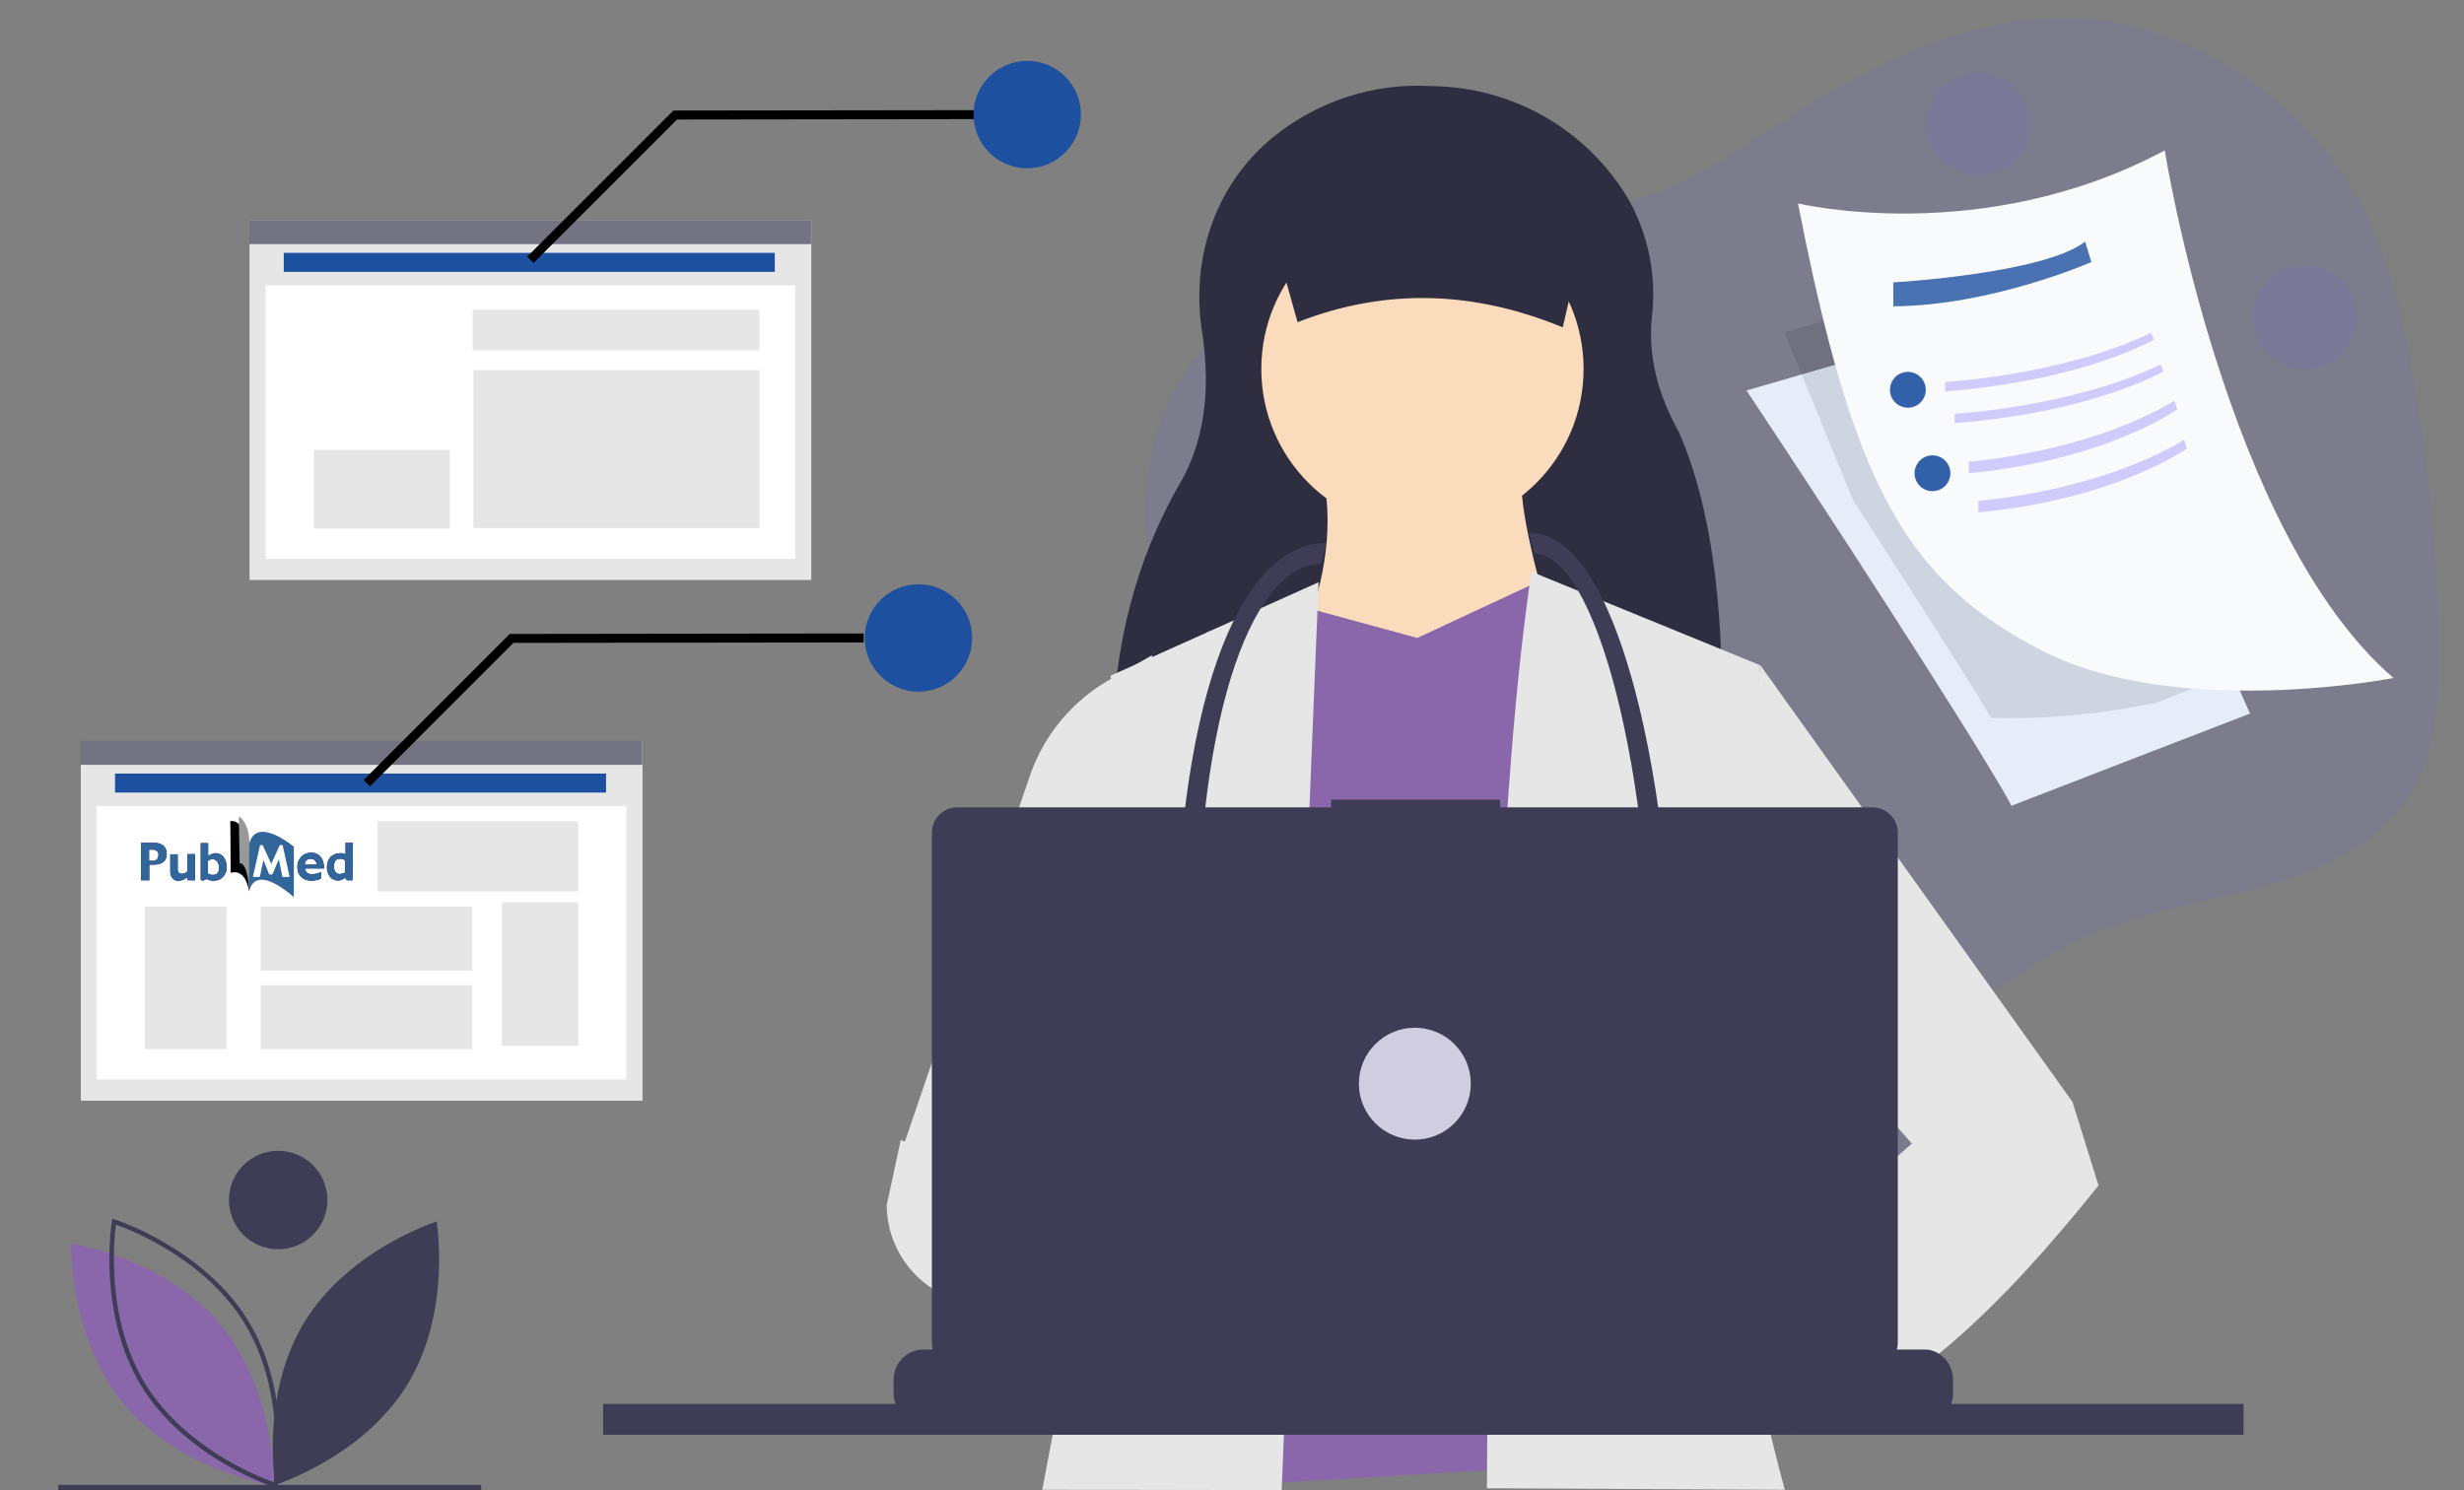 <?xml version="1.0" encoding="utf-8"?>
<!-- Generator: Adobe Illustrator 24.1.0, SVG Export Plug-In . SVG Version: 6.00 Build 0)  -->
<svg version="1.1" id="f61e7f2c-3df8-44b9-b514-d2b672d0e0d5"
	 xmlns="http://www.w3.org/2000/svg" xmlns:xlink="http://www.w3.org/1999/xlink" x="0px" y="0px" viewBox="0 0 1101 666.1"
	 style="enable-background:new 0 0 1101 666.1;" xml:space="preserve">
<rect x="0" y="0" width="1101" height="666.1" fill="#808080" stroke="none"/>
<style type="text/css">
	.st0{opacity:0.1;fill:#6C63FF;enable-background:new    ;}
	.st1{fill:#E6E6E6;}
	.st2{fill:#FFFFFF;}
	.st3{fill:#737382;}
	.st4{fill:#1E50A0;}
	.st5{fill:#2F2E41;}
	.st6{fill:#FADCBC;}
	.st7{fill:#8967AA;}
	.st8{fill:#FFB9B9;}
	.st9{fill:#3F3D56;}
	.st10{fill:#6C63FF;}
	.st11{fill:#FFB8B8;}
	.st12{fill:#D0CDE1;}
	.st13{fill:#326599;}
	.st14{fill:#999999;}
	.st15{fill:#00008B;}
	.st16{clip-path:url(#SVGID_1_);}
	.st17{display:none;}
	.st18{fill:#FF3300;}
	.st19{fill:none;stroke:#000000;stroke-width:4;stroke-miterlimit:10;}
	.st20{fill:#E6ECF8;}
	.st21{opacity:0.1;enable-background:new    ;}
	.st22{fill:#F9FAFB;}
	.st23{opacity:0.8;fill:#1E50A0;enable-background:new    ;}
	.st24{opacity:0.3;fill:#6C63FF;enable-background:new    ;}
	.st25{opacity:0.9;fill:#1E50A0;enable-background:new    ;}
</style>
<path class="st0" d="M616,112c-26,7.7-51.9,17.7-71.3,36c-28.5,27-39.7,71.5-28.4,112.8c9.6,35,33.3,65.3,52,97.2
	c23,39.3,38.9,81.9,53.3,124.5c7.7,22.9,15.4,46.5,30.3,66c20.7,27.1,53.9,43.2,86,45.4s62.8-8.6,87.6-26.6
	c13.2-9.5,25.1-21.6,30.5-37.4c5.7-16.7,3.5-36.1,9.3-52.8c5.4-15.4,17.2-27.1,29.9-36.7c16.7-12.6,35.4-22.3,55.5-28.9
	c22.9-7.5,47.4-10.8,70.3-18.2c23-7.4,45.1-19.6,57.1-40.4c11.2-19.5,12.2-44.2,11.7-67.9c-0.7-38.9-4.6-78.1-11.5-117.1
	c-4.6-26.3-10.8-52.9-23.7-77c-24.7-46.2-74.4-79.3-123.9-82.6c-41-2.7-78.9,13.5-113,32.9c-31,17.7-62,43.9-98.2,51.3
	C685.1,99.8,650,102,616,112z"/>
<rect x="36.1" y="331.2" class="st1" width="251" height="160.7"/>
<rect x="43.2" y="360.3" class="st2" width="236.6" height="122.1"/>
<rect x="36" y="331.1" class="st3" width="251" height="10.7"/>
<rect x="64.7" y="405.2" class="st1" width="36.5" height="63.7"/>
<rect x="51.4" y="345.7" class="st4" width="219.4" height="8.5"/>
<rect x="168.7" y="367" class="st1" width="89.7" height="31.4"/>
<rect x="116.5" y="440.3" class="st1" width="94.5" height="28.6"/>
<rect x="224.3" y="403.2" class="st1" width="34.1" height="64.2"/>
<path class="st5" d="M769.4,332.1l-272.3-2.5c0.7-39.7,9.9-78.6,30.1-113.5c13.2-22.9,13-47.8,9.8-68.8c-4.9-32.4,6.5-65.5,32-86.1
	c19.5-15.8,44-23.9,69-22.8l5.3,0.2c35,1.5,66.9,20.6,84.6,50.9c8.8,15.9,12.4,34.2,10.2,52.2c-1.7,17,2.4,34.1,12.1,51.4
	C766.7,231.1,770.4,279.7,769.4,332.1z"/>
<circle class="st6" cx="635.6" cy="164.9" r="72"/>
<path class="st6" d="M698.3,297.3l-118.5-7c11.6-26.7,16.3-52.3,11.6-76.7h88.3C679.5,232.4,688.8,264.7,698.3,297.3z"/>
<polygon class="st7" points="772.7,650.6 512.4,666.1 539.2,282.4 584.5,271.8 633.3,285.1 686.7,260.2 719.2,269.8 "/>
<path class="st1" d="M465.7,665.8c28.4-145.7,46.4-289.6,30.5-363.8l93-41.8l-16.5,405.7"/>
<path class="st1" d="M470.6,555.3l-67.4-41.8l57.5-168.3c6.4-17.4,18.7-32,34.7-41.2l19.4-11.2l-11.6,169.6L470.6,555.3z"/>
<path class="st1" d="M664.4,665.1c0.8-155.5,5.7-314.9,19.9-409.6l102.2,41.8l-9.3,125.5c-20.9,45.9-6.9,140.4,20.3,243"/>
<polygon class="st1" points="919.1,534.4 856.4,513.5 772.7,418.2 786.6,297.3 926.1,492.5 "/>
<path class="st8" d="M722.5,624.8c2.1,9.4,11.5,15.3,20.8,13.1l53.3-12.1l-7.7-34L735.6,604C726.2,606.1,720.3,615.4,722.5,624.8
	L722.5,624.8z"/>
<path class="st5" d="M698.3,146.3c-40-16.5-79.5-17.6-118.5-2.3l-16.3-58.1h148.7L698.3,146.3z"/>
<path class="st1" d="M770.4,585.5l30.2,55.8c50.8-14.2,94.8-58.8,137.1-111.5l-11.6-37.2l-72,18.6L770.4,585.5z"/>
<path class="st9" d="M748.3,470.5H739c0-131.5-27.1-223.1-53.4-223.1l-2.3-9.3c23.7,0,38.7,38.1,47.2,70.1
	C742,351.6,748.3,409.2,748.3,470.5z"/>
<path class="st9" d="M534.5,437.9h-9.3c0-120.4,27.3-195.2,67.4-195.2l-2.3,9.3C562.5,252,534.5,309.5,534.5,437.9z"/>
<ellipse transform="matrix(0.16 -0.987 0.987 0.16 157.847 1131.098)" class="st9" cx="743.6" cy="472.8" rx="23.2" ry="23.2"/>
<path class="st9" d="M497.3,493.7H488c0-33.3,18.8-60.4,41.8-60.4v9.3C511.9,442.6,497.3,465.5,497.3,493.7z"/>
<path class="st9" d="M571.7,493.7h-9.3c0-28.2-14.6-51.1-32.5-51.1v-9.3C552.9,433.3,571.7,460.4,571.7,493.7z"/>
<circle class="st9" cx="567" cy="496" r="9.3"/>
<path class="st8" d="M443.5,542.7l3.4,34.7l54.3-5.4c9.6-1,16.6-9.5,15.6-19.1c-1-9.6-9.5-16.5-19-15.6L443.5,542.7z"/>
<path class="st1" d="M396.2,538.6c0.2,24.6,20.2,44.5,44.8,44.5h8.9l6.5-54.2l-53.9-19.4L396.2,538.6z"/>
<path class="st5" d="M537.1,610.3c1.1-4.9,1.9-7.6,1.9-7.6l-0.6-4l-6-40.5l-2.5-17.1c21.7-9.1,27.2-50.7,27.2-50.7l0.8-0.5l3.7-2.2
	v0l13.3-8l0.3-0.2l5.4,3.6l10.9,7.3c38.2,28.1,77.2,27.6,101.2,23.2c14.7-2.7,23.8-6.9,23.8-6.9l26.4-8.8l0.8-0.3l0.8,0.1L760,500
	l0.3,0l1.3,0.2L758,525l-5.2,36c13.7,7.3,25.9,20.9,36.6,37.7c2.4,3.7,4.6,7.6,6.9,11.6c2.9,5.2,5.6,10.6,8.2,16.2
	c0.3,0.7,0.6,1.3,0.9,2c1,2.2,2,4.4,3,6.6H532.3c0.4-2.2,0.7-4.3,1.1-6.3c0-0.1,0-0.1,0-0.2c0.1-0.7,0.2-1.3,0.4-2
	C535,619.8,536.2,614.3,537.1,610.3z"/>
<circle class="st10" cx="570.7" cy="487.6" r="9.1"/>
<circle class="st10" cx="751.9" cy="496.6" r="9.1"/>
<path class="st11" d="M780,495.7c0,0-82.4-15.4-87.9,11.8s91.5,15.4,91.5,15.4L780,495.7z"/>
<path class="st11" d="M486.4,571.8l25.4,19.9c0,0,18.1,56.2,45.3,39.9s-25.4-74.3-25.4-74.3l-30.8-10.9L486.4,571.8z"/>
<path class="st9" d="M872.7,616.5v6.1c0,1.7-0.3,3.3-0.9,4.9c-0.3,0.7-0.6,1.4-1,2c-2.4,4.1-6.8,6.6-11.5,6.6H412.7
	c-4.7,0-9.1-2.5-11.5-6.6c-0.4-0.6-0.7-1.3-1-2c-0.6-1.6-0.9-3.2-0.9-4.9v-6.1c0-7.4,6-13.4,13.4-13.4c0,0,0,0,0,0h25.7v-2.8
	c0-0.3,0.2-0.6,0.6-0.6c0,0,0,0,0,0h13.4c0.3,0,0.6,0.2,0.6,0.6c0,0,0,0,0,0v2.8h8.4v-2.8c0-0.3,0.2-0.6,0.6-0.6c0,0,0,0,0,0h13.4
	c0.3,0,0.6,0.2,0.6,0.6c0,0,0,0,0,0v2.8h8.4v-2.8c0-0.3,0.2-0.6,0.6-0.6c0,0,0,0,0,0h13.4c0.3,0,0.6,0.2,0.6,0.6c0,0,0,0,0,0v2.8
	h8.4v-2.8c0-0.3,0.2-0.6,0.6-0.6c0,0,0,0,0,0h13.4c0.3,0,0.6,0.2,0.6,0.6c0,0,0,0,0,0v2.8h8.4v-2.8c0-0.3,0.2-0.6,0.6-0.6
	c0,0,0,0,0,0h13.4c0.3,0,0.6,0.2,0.6,0.6c0,0,0,0,0,0v2.8h8.4v-2.8c0-0.3,0.2-0.6,0.6-0.6c0,0,0,0,0,0h13.4c0.3,0,0.6,0.2,0.6,0.6
	c0,0,0,0,0,0v2.8h8.4v-2.8c0-0.3,0.2-0.6,0.6-0.6c0,0,0,0,0,0h105.2c0.3,0,0.6,0.2,0.6,0.6c0,0,0,0,0,0v2.8h8.4v-2.8
	c0-0.3,0.2-0.6,0.6-0.6c0,0,0,0,0,0h13.4c0.3,0,0.6,0.3,0.6,0.6v2.8h8.4v-2.8c0-0.3,0.2-0.6,0.6-0.6c0,0,0,0,0,0h13.4
	c0.3,0,0.6,0.2,0.6,0.6c0,0,0,0,0,0v2.8h8.4v-2.8c0-0.3,0.2-0.6,0.6-0.6c0,0,0,0,0,0h13.4c0.3,0,0.6,0.2,0.6,0.6c0,0,0,0,0,0v2.8
	h8.4v-2.8c0-0.3,0.2-0.6,0.6-0.6c0,0,0,0,0,0h13.4c0.3,0,0.6,0.3,0.5,0.6v2.8h8.4v-2.8c0-0.3,0.2-0.6,0.6-0.6c0,0,0,0,0,0h13.4
	c0.3,0,0.6,0.2,0.6,0.6c0,0,0,0,0,0v2.8h8.4v-2.8c0-0.3,0.2-0.6,0.6-0.6c0,0,0,0,0,0h13.4c0.3,0,0.6,0.2,0.6,0.6c0,0,0,0,0,0v2.8
	h39.2C866.6,603,872.7,609.1,872.7,616.5C872.7,616.5,872.7,616.5,872.7,616.5z"/>
<rect x="269.5" y="627.4" class="st9" width="733" height="13.8"/>
<path class="st9" d="M836.7,360.8H670.3v-3.4h-75.5v3.4H427.7c-6.2,0-11.3,5-11.3,11.3V600c0,6.2,5,11.3,11.3,11.3h409
	c6.2,0,11.3-5,11.3-11.3V372.1C848,365.9,842.9,360.8,836.7,360.8L836.7,360.8z"/>
<circle class="st12" cx="632.2" cy="484.3" r="25"/>
<rect x="26" y="663.6" class="st9" width="189" height="2.3"/>
<path class="st9" d="M136.1,590.7c-19.9,32.5-13.1,72.9-13.1,72.9s39.1-12.3,59-44.8s13.1-72.9,13.1-72.9S156.1,558.2,136.1,590.7z"
	/>
<path class="st7" d="M122.3,663.9l-1.1-0.2c-0.4-0.1-41.2-6.8-65.6-36c-24.4-29.2-23.8-70.5-23.8-70.9l0-1.1l1.1,0.2
	c0.4,0.1,41.2,6.8,65.6,36l0,0c24.4,29.2,23.8,70.5,23.8,70.9L122.3,663.9z"/>
<path class="st9" d="M123.9,665l-1.1-0.3c-0.4-0.1-39.7-12.8-59.6-45.2C43.3,587,49.9,546.2,50,545.8l0.2-1.1l1.1,0.3
	c0.4,0.1,39.7,12.8,59.6,45.2l0,0c19.9,32.5,13.3,73.2,13.2,73.6L123.9,665z M51.8,547.3c-0.9,6.8-4.5,42.3,13.1,71.1
	c17.6,28.7,50.9,41.7,57.4,44c0.9-6.8,4.5-42.3-13.1-71.1l0,0C91.6,562.5,58.3,549.6,51.8,547.3L51.8,547.3z"/>
<circle class="st9" cx="124.3" cy="536.3" r="22"/>
<path class="st13" d="M111.3,398.4L111.3,398.4c3.2-13.2,20,2.6,20,2.6v-22.6c0,0-16.9-14.2-20-1.1l0,0V398.4z"/>
<path d="M111.3,398.4L111.3,398.4c-1.8-11-8.2-8.3-8.2-8.3l-0.2-23.1c0,0,4.8-1.7,8.4,9.5l0,0L111.3,398.4z"/>
<path class="st14" d="M111.3,398.5L111.3,398.5c-0.5-13.6-4.2-12.7-4.2-12.7l-0.4-21c0,0,4.1,2.1,4.7,10.5l0,0L111.3,398.5z"/>
<path class="st15" d="M74.5,381.6c0,1.6-0.5,2.8-1.5,3.6c-1,0.8-2.4,1.2-4.2,1.2h-2.1v7H63v-16.7h5.8c1.5-0.1,3,0.3,4.2,1.2
	C74,378.8,74.5,380,74.5,381.6z M70.8,382.1c0.1-0.7-0.2-1.4-0.7-1.8c-0.5-0.4-1.2-0.6-1.9-0.6h-1.6v5h1.7c0.7,0.1,1.4-0.2,1.9-0.7
	C70.6,383.4,70.8,382.7,70.8,382.1z"/>
<path class="st15" d="M87.1,393.4h-3.3v-1.3l-1.4,0.8c-0.4,0.2-0.8,0.4-1.2,0.5c-0.4,0.1-0.9,0.2-1.4,0.2c-1,0.1-2-0.3-2.7-1.1
	c-0.7-0.8-1-1.8-1-2.8v-7.9h3.3v7.1c0,0.4,0.2,0.8,0.5,1.1c0.4,0.4,0.9,0.5,1.4,0.5c0.5,0,1-0.1,1.5-0.4c0.3-0.2,0.7-0.4,1-0.7v-7.7
	h3.3V393.4z"/>
<path class="st15" d="M101.3,387.4c0.1,1.6-0.5,3.2-1.6,4.4c-1,1.2-2.6,1.8-4.1,1.8c-0.6,0-1.2-0.1-1.8-0.2
	c-0.5-0.1-0.9-0.3-1.4-0.6l-1.9,0.8l-0.8-0.4v-16.4h3.3v5.6l1.3-0.6c0.3-0.1,0.5-0.2,0.8-0.3c0.3-0.1,0.7-0.2,1-0.2
	c1.5-0.1,2.9,0.6,3.8,1.7C100.8,384.2,101.3,385.8,101.3,387.4z M97.9,387.6c0-0.9-0.3-1.8-0.8-2.5c-0.5-0.7-1.2-1.1-2-1.1
	c-0.5,0-0.9,0.1-1.4,0.2c-0.3,0.1-0.6,0.3-0.8,0.6v5.5c0.2,0.2,0.5,0.4,0.8,0.5c0.4,0.1,0.8,0.2,1.3,0.2c1.1,0,1.8-0.3,2.2-0.8
	C97.8,389.5,98,388.5,97.9,387.6L97.9,387.6z"/>
<path class="st13" d="M74.5,381.6c0,1.6-0.5,2.8-1.5,3.6c-1,0.8-2.4,1.2-4.2,1.2h-2.1v7H63v-16.7h5.8c1.5-0.1,3,0.3,4.2,1.2
	C74,378.8,74.5,380,74.5,381.6z M70.8,382.1c0.1-0.7-0.2-1.4-0.7-1.8c-0.5-0.4-1.2-0.6-1.9-0.6h-1.6v5h1.7c0.7,0.1,1.4-0.2,1.9-0.7
	C70.6,383.4,70.8,382.7,70.8,382.1z"/>
<path class="st13" d="M87.1,393.4h-3.3v-1.3l-1.4,0.8c-0.4,0.2-0.8,0.4-1.2,0.5c-0.4,0.1-0.9,0.2-1.4,0.2c-1,0.1-2-0.3-2.7-1.1
	c-0.7-0.8-1-1.8-1-2.8v-7.9h3.3v7.1c0,0.4,0.2,0.8,0.5,1.1c0.4,0.4,0.9,0.5,1.4,0.5c0.5,0,1-0.1,1.5-0.4c0.3-0.2,0.7-0.4,1-0.7v-7.7
	h3.3V393.4z"/>
<path class="st13" d="M101.3,387.4c0.1,1.6-0.5,3.2-1.6,4.4c-1,1.2-2.6,1.8-4.1,1.8c-0.6,0-1.2-0.1-1.8-0.2
	c-0.5-0.1-0.9-0.3-1.4-0.6l-1.9,0.8l-0.8-0.4v-16.4h3.3v5.6l1.3-0.6c0.3-0.1,0.5-0.2,0.8-0.3c0.3-0.1,0.7-0.2,1-0.2
	c1.5-0.1,2.9,0.6,3.8,1.7C100.8,384.2,101.3,385.8,101.3,387.4z M97.9,387.6c0-0.9-0.3-1.8-0.8-2.5c-0.5-0.7-1.2-1.1-2-1.1
	c-0.5,0-0.9,0.1-1.4,0.2c-0.3,0.1-0.6,0.3-0.8,0.6v5.5c0.2,0.2,0.5,0.4,0.8,0.5c0.4,0.1,0.8,0.2,1.3,0.2c1.1,0,1.8-0.3,2.2-0.8
	C97.8,389.5,98,388.5,97.9,387.6L97.9,387.6z"/>
<path class="st15" d="M144.8,388.1h-8.6c0.1,0.8,0.5,1.5,1.1,2c0.6,0.4,1.3,0.6,2.1,0.6c0.7,0,1.4-0.1,2.1-0.3
	c0.7-0.1,1.3-0.4,1.9-0.7v2.9c-0.6,0.4-1.2,0.6-1.9,0.7c-0.7,0.2-1.4,0.2-2.1,0.3c-2.1,0-3.7-0.6-4.8-1.7c-1.2-1.2-1.8-2.8-1.7-4.5
	c-0.1-1.7,0.6-3.4,1.8-4.6c1.2-1.2,2.8-1.8,4.4-1.7c1.6-0.1,3.2,0.6,4.2,1.9C144.3,384.2,144.8,385.9,144.8,388.1z M141.7,386.5
	c-0.1-0.7-0.5-1.4-1-2c-0.5-0.4-1.2-0.7-1.9-0.7c-0.7-0.1-1.4,0.2-1.9,0.7c-0.5,0.5-0.7,1.2-0.8,1.9H141.7z"/>
<path class="st15" d="M157.5,393.4h-2.5l-0.7-1.1l-1.7,0.9c-0.2,0.1-0.4,0.2-0.6,0.2c-0.2,0-0.5,0.1-0.7,0.1c-1.5,0.1-3-0.6-3.9-1.7
	c-0.9-1.3-1.4-2.8-1.3-4.3c-0.1-1.6,0.5-3.3,1.6-4.5c1.1-1.1,2.7-1.7,4.3-1.7c0.4,0,0.9,0,1.3,0.1c0.4,0.1,0.8,0.2,1.1,0.4v-5.1h3.3
	L157.5,393.4z M154.2,389.8v-5.2c-0.2-0.3-0.6-0.5-0.9-0.6c-0.4-0.2-0.9-0.2-1.4-0.2c-0.8-0.1-1.5,0.2-2,0.8
	c-0.5,0.7-0.7,1.6-0.7,2.5c-0.1,0.9,0.2,1.9,0.7,2.6c0.5,0.6,1.2,0.9,1.9,0.9c0.5,0,0.9-0.1,1.4-0.3
	C153.6,390.3,153.9,390.1,154.2,389.8z"/>
<path class="st13" d="M144.8,388.1h-8.6c0.1,0.8,0.5,1.5,1.1,2c0.6,0.4,1.3,0.6,2.1,0.6c0.7,0,1.4-0.1,2.1-0.3
	c0.7-0.1,1.3-0.4,1.9-0.7v2.9c-0.6,0.4-1.2,0.6-1.9,0.7c-0.7,0.2-1.4,0.2-2.1,0.3c-2.1,0-3.7-0.6-4.8-1.7c-1.2-1.2-1.8-2.8-1.7-4.5
	c-0.1-1.7,0.6-3.4,1.8-4.6c1.2-1.2,2.8-1.8,4.4-1.7c1.6-0.1,3.2,0.6,4.2,1.9C144.3,384.2,144.8,385.9,144.8,388.1z M141.7,386.5
	c-0.1-0.7-0.5-1.4-1-2c-0.5-0.4-1.2-0.7-1.9-0.7c-0.7-0.1-1.4,0.2-1.9,0.7c-0.5,0.5-0.7,1.2-0.8,1.9H141.7z"/>
<path class="st13" d="M157.5,393.4h-2.5l-0.7-1.1l-1.7,0.9c-0.2,0.1-0.4,0.2-0.6,0.2c-0.2,0-0.5,0.1-0.7,0.1c-1.5,0.1-3-0.6-3.9-1.7
	c-0.9-1.3-1.4-2.8-1.3-4.3c-0.1-1.6,0.5-3.3,1.6-4.5c1.1-1.1,2.7-1.7,4.3-1.7c0.4,0,0.9,0,1.3,0.1c0.4,0.1,0.8,0.2,1.1,0.4v-5.1h3.3
	L157.5,393.4z M154.2,389.8v-5.2c-0.2-0.3-0.6-0.5-0.9-0.6c-0.4-0.2-0.9-0.2-1.4-0.2c-0.8-0.1-1.5,0.2-2,0.8
	c-0.5,0.7-0.7,1.6-0.7,2.5c-0.1,0.9,0.2,1.9,0.7,2.6c0.5,0.6,1.2,0.9,1.9,0.9c0.5,0,0.9-0.1,1.4-0.3
	C153.6,390.3,153.9,390.1,154.2,389.8z"/>
<path class="st2" d="M129.4,391.9h-3.2l-1.6-7.9l-2.9,6.8h-1.4l-2.6-6.5l-1.6,7.6H113l3.2-14.2h1.2l3.8,8.4l3.8-8.4h1.3L129.4,391.9
	z"/>
<rect x="116.5" y="405.2" class="st1" width="94.5" height="28.6"/>
<rect x="111.5" y="98.5" class="st1" width="251" height="160.7"/>
<rect x="118.7" y="127.6" class="st2" width="236.6" height="122.1"/>
<rect x="111.4" y="98.4" class="st3" width="251" height="10.7"/>
<rect x="140.2" y="201.1" class="st1" width="60.8" height="35.1"/>
<rect x="126.8" y="113" class="st4" width="219.4" height="8.5"/>
<rect x="211.5" y="165.4" class="st1" width="127.8" height="70.6"/>
<rect x="211.2" y="138.4" class="st1" width="128.1" height="18.2"/>
<g id="g10" transform="matrix(0.32,0,0,0.32,-28.229,-104.166)">
	<g id="g313" transform="matrix(1.672,0,0,1.672,-189.564,-422.439)">
		<g>
			<defs>
				<rect id="SVGID_3_" x="579.4" y="721.6" width="347.7" height="53.5"/>
			</defs>
			<clipPath id="SVGID_1_">
				<use xlink:href="#SVGID_3_"  style="overflow:visible;"/>
			</clipPath>
			<g id="g315" class="st16">
				<g id="g321" transform="matrix(3.125,0,0,3.125,170.833,452.083)">
					<path id="path323" class="st17" d="M155.5,84.9l-0.2,6.4l-0.6,0.5l-5.7-6.8l0.1,4.8c0,1,0.4,1.3,1.6,1.4v0.4h-4.1v-0.3
						c1.1-0.1,1.4-0.4,1.5-1.4l0.2-4.1c0-1.4-0.3-1.8-1.4-2.1v-0.3h2.3l5.4,6.5l-0.1-4.7c0-1-0.3-1.3-1.5-1.4v-0.3h3.9v0.3
						C155.7,83.6,155.5,83.9,155.5,84.9 M165.6,91.4h-7v-0.4c1.1-0.1,1.4-0.4,1.4-1.3v-4.8c0-1.1-0.2-1.3-1.1-1.5v-0.3h6.3l0.2,1.9
						l-0.3,0.1c-0.1-0.5-0.4-0.8-0.8-1.1c-0.4-0.3-0.9-0.4-1.4-0.3l-1.5-0.1v3.2l1.2,0c0.9-0.1,1.1-0.3,1.4-1.2h0.3v3.1H164
						c-0.3-0.9-0.5-1.2-1.4-1.2l-1.2-0.1v2.3c0,1,0.2,1.2,1.6,1.2c1.3,0,1.9-0.3,2.6-1.7l0.3,0.1L165.6,91.4z M179.1,84.8l-2.2,5.8
						c-0.1,0.4-0.3,0.7-0.6,1l-2.3-6.4l-2.4,5.5c-0.1,0.3-0.3,0.6-0.5,0.9l-2.6-7.4c-0.2-0.5-0.4-0.6-1-0.8v-0.4h3.1v0.3
						c-0.4,0.1-0.7,0.3-0.7,0.5c0,0.2,0,0.3,0.1,0.5l1.6,4.8l1.7-4.1c0.1-0.3,0.2-0.6,0.2-0.9c0-0.4-0.2-0.7-1-0.8v-0.4h3.3v0.3
						c-0.6,0.1-0.8,0.3-0.8,0.7c0,0.1,0,0.3,0.1,0.4l1.7,4.8l1.2-3.8c0.2-0.4,0.3-0.8,0.3-1.3c0-0.3-0.2-0.6-0.9-0.8v-0.4h3.2v0.3
						c-0.4,0.1-0.7,0.2-1,0.5C179.4,84.2,179.2,84.5,179.1,84.8 M193.4,91.4h-7v-0.4c1.1-0.1,1.4-0.4,1.4-1.3v-4.8
						c0-1.1-0.2-1.3-1.1-1.5v-0.3h6.3l0.2,1.9l-0.3,0.1c-0.1-0.5-0.4-0.8-0.8-1.1c-0.4-0.3-0.9-0.4-1.4-0.3l-1.5-0.1v3.2l1.2,0
						c0.9-0.1,1.1-0.3,1.4-1.2h0.3v3.1h-0.3c-0.3-0.9-0.5-1.2-1.4-1.2l-1.2-0.1v2.3c0,1,0.2,1.2,1.6,1.2c1.3,0,1.9-0.3,2.6-1.7
						l0.3,0.1L193.4,91.4z M205,84.9l-0.2,6.4l-0.6,0.5l-5.7-6.8l0.1,4.8c0,1,0.4,1.3,1.6,1.4v0.3h-4.1v-0.3
						c1.1-0.1,1.4-0.4,1.5-1.4l0.2-4.1c0-1.4-0.3-1.8-1.4-2.1v-0.3h2.3l5.4,6.5l-0.1-4.7c0-1-0.3-1.3-1.5-1.4v-0.3h3.9v0.3
						C205.3,83.6,205,83.9,205,84.9 M216.4,89v0.8l0.2,1.3c-0.2,0-0.3,0-0.5-0.1c-0.2,0-0.1,0-1.4,0.3c-0.6,0.2-1.3,0.2-2,0.2
						c-1.2,0.1-2.3-0.2-3.3-1c-0.5-0.4-0.9-0.9-1.1-1.5c-0.3-0.6-0.4-1.2-0.4-1.8c0-2.6,1.8-4.4,5-4.4c1.1,0,2.1,0.2,3.1,0.6l0.1,2
						l-0.3,0.2c-1-1.7-1.7-2.1-3.2-2.1c-1.9,0-3.2,1.5-3.2,3.7c0,0.5,0,1,0.2,1.4c0.2,0.5,0.4,0.9,0.8,1.2c0.3,0.4,0.7,0.6,1.2,0.8
						c0.5,0.2,0.9,0.3,1.4,0.3c1.2,0,2-0.5,2-1.4v-0.5c0-0.9-0.3-1.2-1.5-1.4v-0.4h4v0.3C216.7,87.9,216.4,88.2,216.4,89
						 M226.3,91.4h-6.9v-0.4c1.1-0.1,1.4-0.4,1.4-1.3v-4.6c0-1.1-0.2-1.4-1-1.7v-0.3h3.8v0.3c-1.1,0.1-1.5,0.4-1.5,1.3v4.8
						c0,0.9,0.4,1.3,1.6,1.3c1.2,0,1.8-0.6,2.4-2.3l0.3,0.1L226.3,91.4z M233.8,88H231l1.4-3.9L233.8,88z M237.1,91.4v-0.4
						c-0.5-0.2-0.7-0.4-0.9-0.8l-2.9-7.3h-1.1l-2.7,6.7c-0.4,1-0.6,1.1-1.4,1.3v0.3h3.3v-0.3c-0.7-0.1-0.8-0.2-0.9-0.3
						c-0.1-0.1-0.2-0.2-0.2-0.4c0-0.2,0.1-0.5,0.2-0.7l0.3-1h3.4l0.6,1.4c0.1,0.2,0.1,0.3,0.1,0.5c0,0.3-0.2,0.5-0.7,0.6v0.4
						L237.1,91.4z M247.5,84.9l-0.2,6.4l-0.6,0.5l-5.7-6.8l0.1,4.8c0,1,0.4,1.3,1.6,1.4v0.4h-4.1v-0.4c1.1-0.1,1.4-0.4,1.5-1.4
						l0.2-4.1c0-1.4-0.3-1.8-1.4-2.1v-0.3h2.3l5.4,6.5l-0.1-4.7c0-1-0.3-1.3-1.5-1.4v-0.3h3.9v0.3C247.8,83.6,247.5,83.9,247.5,84.9
						 M258.4,87.4c0,0.5-0.1,0.9-0.3,1.4c-0.2,0.4-0.4,0.8-0.8,1.1c-0.3,0.3-0.7,0.6-1.2,0.7c-0.4,0.2-0.9,0.2-1.4,0.2
						c-1,0-1.4-0.5-1.4-1.4v-5.7c1-0.1,2,0.1,2.9,0.5c0.4,0.2,0.8,0.5,1.2,0.8C258.1,85.7,258.4,86.5,258.4,87.4 M259.8,87.3
						c0-0.8-0.2-1.5-0.6-2.1c-0.4-0.6-1-1.1-1.7-1.4c-1-0.5-2.1-0.7-3.3-0.6c-0.5,0-1.2,0-2.2,0.1l-1.2,0.1v0.3
						c0.9,0.1,1.1,0.3,1.1,1.4v4.5c0,1.1-0.3,1.4-1.5,1.5v0.3h2.5c0.9,0.1,1.6,0.1,2.1,0.1C257.9,91.4,259.8,89.8,259.8,87.3
						 M124.5,109.3c0.7-0.3,1.4-0.7,1.8-1.3c0.5-0.6,0.7-1.4,0.7-2.1l0-5.9c0-0.9-0.3-1.2-1.4-1.4v-0.3h4.2v0.4
						c-1,0.1-1.3,0.4-1.3,1.3l-0.1,5.5c0,0.5,0,1-0.2,1.5s-0.4,0.9-0.8,1.3c-0.3,0.4-0.7,0.7-1.2,0.9c-0.5,0.2-1,0.4-1.5,0.4
						L124.5,109.3z M139.2,102.6c0,2.1-1.2,3.5-2.9,3.5c-1.9,0-3.3-1.7-3.3-3.9c0-2.1,1.2-3.6,2.9-3.6
						C137.8,98.6,139.2,100.4,139.2,102.6 M140.7,102.4c0-0.3,0-0.6-0.1-0.9c-0.1-0.3-0.1-0.6-0.3-0.9c-0.1-0.3-0.3-0.5-0.4-0.8
						s-0.4-0.5-0.6-0.7c-0.2-0.2-0.5-0.4-0.7-0.5s-0.5-0.3-0.8-0.4c-0.3-0.1-0.6-0.2-0.9-0.2c-0.3,0-0.6,0-0.9,0
						c-2.8,0-4.6,1.8-4.6,4.4c0,0.6,0.1,1.2,0.4,1.7s0.6,1,1,1.4c0.4,0.4,0.9,0.7,1.5,0.9c0.6,0.2,1.1,0.3,1.7,0.2
						C138.8,106.7,140.7,104.9,140.7,102.4 M150.7,100l-0.1,3c-0.1,2-0.3,2.2-0.9,2.8c-0.8,0.6-1.7,0.9-2.6,0.8
						c-0.8,0-1.5-0.2-2.2-0.5c-0.3-0.2-0.6-0.4-0.8-0.7c-0.4-0.6-0.6-1.4-0.5-2.1v-3.2c0-1-0.2-1.3-1-1.6v-0.3h3.9v0.3
						c-1.2,0.2-1.5,0.5-1.5,1.5v3.2c-0.1,0.8,0.2,1.5,0.8,2.1c0.5,0.4,1.1,0.7,1.8,0.7c0.7,0,1.3-0.2,1.8-0.7
						c0.5-0.5,0.7-1.2,0.6-1.9v-0.2l-0.1-3.1c0-1-0.3-1.3-1.4-1.5v-0.3h3.5v0.3C150.9,98.8,150.7,99,150.7,100 M158.9,100.7
						c0,0.7-0.3,1.3-0.9,1.7c-0.3,0.1-0.5,0.1-0.8,0.1c-0.4,0-0.7-0.1-1-0.2v-3.5c1.4,0,1.6,0.1,2.1,0.5
						C158.7,99.7,158.9,100.2,158.9,100.7 M162.8,106.5v-0.2c-0.7,0-1.3-0.3-1.8-0.7c-0.9-0.9-1.7-1.8-2.4-2.9
						c0.5-0.4,0.9-0.8,1.2-1.3c0.2-0.4,0.3-0.8,0.3-1.3c0-1.3-0.9-2-2.5-2c-0.6,0-1.2,0.1-1.8,0.2l-2.3-0.1v0.3
						c1,0.3,1.2,0.6,1.2,1.6v4.7c0,0.9-0.3,1.2-1.4,1.3v0.3h4.1v-0.3c-1-0.1-1.3-0.5-1.3-1.3v-1.8c0.3,0,0.5,0,0.6,0
						c0.1,0,0.3,0,0.6,0c0.5,1,1.1,1.9,1.9,2.7c0.6,0.6,1.3,1,2.2,1C161.9,106.7,162.4,106.6,162.8,106.5 M172.7,100l-0.2,6.4
						l-0.6,0.5l-5.7-6.8l0.1,4.8c0,1,0.4,1.3,1.6,1.4v0.3h-4.1v-0.3c1.1-0.1,1.4-0.4,1.5-1.4l0.2-4.1c0-1.4-0.3-1.8-1.4-2.1v-0.3
						h2.3l5.4,6.5l-0.1-4.7c0-1-0.3-1.3-1.5-1.4v-0.3h3.9v0.3C173,98.7,172.7,99,172.7,100 M180.7,103.1h-2.8l1.4-3.9L180.7,103.1z
						 M183.9,106.5v-0.3c-0.5-0.2-0.7-0.4-0.9-0.8l-2.9-7.3H179l-2.7,6.7c-0.4,1-0.6,1.1-1.4,1.3v0.3h3.3v-0.3
						c-0.7-0.1-0.8-0.2-0.9-0.3c-0.1-0.1-0.2-0.2-0.2-0.4c0-0.2,0.1-0.5,0.2-0.7l0.3-1h3.4l0.6,1.4c0.1,0.2,0.1,0.3,0.1,0.5
						c0,0.3-0.2,0.4-0.7,0.6v0.4H183.9z M192.6,106.5h-6.9v-0.3c1.1-0.1,1.4-0.4,1.4-1.3v-4.6c0-1.1-0.2-1.4-1-1.7v-0.3h3.8v0.3
						c-1.1,0.1-1.5,0.4-1.5,1.3v4.8c0,0.9,0.4,1.3,1.6,1.3c1.2,0,1.8-0.6,2.4-2.3l0.3,0.1L192.6,106.5z M219.9,106.5v-0.3
						c0.6-0.1,0.8-0.3,0.8-0.9v-0.1l-0.5-5.4l-3,7.1l-3-7l-0.4,4.2c0,0.3-0.1,0.6-0.1,0.9c0,0.8,0.3,1.1,1.2,1.2v0.4h-3.5v-0.4
						c0.9-0.2,1.3-0.5,1.4-1.3l0.7-4.3c0.1-0.6,0.1-1,0.1-1.2c0-0.5-0.4-0.8-1.2-0.8v-0.3h2.5l2.6,6l2.6-6h2.5v0.3
						c-0.8,0-1.1,0.2-1.1,0.8c0,0.1,0,0.2,0,0.3l0.6,5.6c0.1,0.6,0.3,0.8,0.9,0.8v0.4C223,106.5,219.9,106.5,219.9,106.5z
						 M231.8,106.5h-7v-0.3c1.1-0.1,1.4-0.4,1.4-1.3V100c0-1.1-0.2-1.3-1.1-1.5v-0.3h6.3l0.2,1.9l-0.3,0.1c-0.1-0.5-0.4-0.8-0.8-1.1
						c-0.4-0.3-0.9-0.4-1.4-0.3l-1.5-0.1v3.2l1.2-0.1c0.9,0,1.1-0.3,1.4-1.2h0.3v3.1h-0.3c-0.3-0.9-0.5-1.2-1.4-1.2l-1.2-0.1v2.3
						c0,1,0.2,1.2,1.6,1.2c1.3,0,1.9-0.3,2.6-1.7l0.3,0.1L231.8,106.5z M242.3,102.5c0,0.5-0.1,0.9-0.3,1.4
						c-0.2,0.4-0.4,0.8-0.8,1.1c-0.3,0.3-0.7,0.6-1.2,0.7c-0.4,0.2-0.9,0.2-1.4,0.2c-1,0-1.4-0.5-1.4-1.4v-5.7c1-0.1,2,0.1,2.9,0.5
						c0.4,0.2,0.8,0.5,1.2,0.8C242,100.8,242.4,101.6,242.3,102.5 M243.8,102.4c0-0.8-0.2-1.5-0.6-2.1c-0.4-0.6-1-1.1-1.7-1.4
						c-1-0.5-2.1-0.7-3.3-0.6c-0.5,0-1.2,0-2.2,0.1l-1.2,0.1v0.3c0.9,0.1,1.1,0.3,1.1,1.4v4.5c0,1.1-0.3,1.4-1.5,1.5v0.3h2.5
						c0.9,0.1,1.6,0.1,2.1,0.1C241.9,106.5,243.8,104.9,243.8,102.4 M246,106.5v-0.3c1.1-0.1,1.5-0.4,1.5-1.3v-4.9
						c0-1-0.3-1.2-1.4-1.4v-0.3h4.2v0.3c-1.1,0.1-1.5,0.4-1.5,1.4v4.9c0,1,0.3,1.3,1.5,1.3v0.4L246,106.5z M259.9,106.3
						c-0.8,0.3-1.7,0.4-2.6,0.4c-1.1,0.1-2.1-0.2-3-0.9c-0.5-0.4-0.9-0.9-1.2-1.5c-0.3-0.6-0.4-1.2-0.4-1.9c0-2.6,1.8-4.3,4.7-4.3
						c1,0,1.9,0.2,2.7,0.6v2l-0.3,0.1c-0.2-0.6-0.6-1.1-1-1.6c-0.5-0.4-1-0.5-1.6-0.5c-1.8,0-3,1.5-3,3.6c0,2.2,1.5,3.9,3.1,3.9
						c0.7,0,1.2-0.2,1.8-0.6c0.5-0.4,0.9-0.9,1.1-1.5l0.3,0.1L259.9,106.3z M262.7,106.5v-0.3c1.1-0.1,1.5-0.4,1.5-1.3v-4.9
						c0-1-0.3-1.2-1.4-1.4v-0.3h4.2v0.3c-1.1,0.1-1.5,0.4-1.5,1.4v4.9c0,1,0.3,1.3,1.5,1.3v0.4L262.7,106.5z M278.1,100l-0.2,6.4
						l-0.6,0.5l-5.7-6.8l0.1,4.8c0,1,0.4,1.3,1.6,1.4v0.3h-4.1v-0.3c1.1-0.1,1.4-0.4,1.5-1.4l0.2-4.1c0-1.4-0.3-1.8-1.4-2.1v-0.3
						h2.3l5.4,6.5l-0.1-4.7c0-1-0.3-1.3-1.5-1.4v-0.3h3.9v0.3C278.4,98.7,278.2,99,278.1,100 M288,106.5h-7v-0.3
						c1.1-0.1,1.4-0.4,1.4-1.3V100c0-1.1-0.2-1.3-1.1-1.5v-0.3h6.3l0.2,1.9l-0.3,0.1c-0.1-0.5-0.4-0.8-0.8-1.1
						c-0.4-0.3-0.9-0.4-1.4-0.3l-1.5,0v3.2l1.2,0c0.9-0.1,1.1-0.3,1.4-1.2h0.3v3.1h-0.3c-0.3-0.9-0.5-1.2-1.4-1.2l-1.2-0.1v2.3
						c0,1,0.2,1.2,1.6,1.2c1.3,0,1.9-0.3,2.6-1.7l0.3,0.1L288,106.5z M124.5,84.3l0-0.5l1.2,0.1h3.5l1.2-0.1l-0.1,0.5l-0.1,1.5
						l-0.4-0.1l-0.3-1.1l-0.1-0.1h-1.7l-0.3,6.2l0.1,0.1l0.9,0.4l0,0.2h-3l0.1-0.2l0.9-0.4l0.1-0.1l0.3-6.2h-1.6l-0.1,0.1l-0.4,1.1
						l-0.4,0.1C124.4,85.9,124.5,84.3,124.5,84.3z M133.8,87.9c0-0.2,0-0.4,0-0.6c0-0.2,0-0.3-0.1-0.5l-0.2-0.1l-1.4,0.8l-0.1,2
						c0,0.1,0,0.3,0,0.4c0,0.1,0,0.3,0,0.5v0.5c0,0.1,0,0.3,0,0.4h-0.9l0.4-6.8l-0.6-1.2l1.4-0.3l0.1,0.1c-0.1,0.3-0.1,0.6-0.1,0.9
						c0,0.3-0.1,0.7-0.1,1l-0.1,2.1l0.1,0.1c0.3-0.4,0.6-0.7,1-1c0.2-0.2,0.5-0.3,0.8-0.3c0.5,0,0.7,0.3,0.6,0.9l-0.2,3.5l0,0.1
						l0.7-0.1c0,0.3-0.2,0.6-0.5,0.8c-0.3,0.2-0.6,0.3-0.9,0.3h-0.2L133.8,87.9z M137.4,91.4c-0.4,0-0.8-0.1-1-0.5
						c-0.3-0.5-0.4-1-0.3-1.6c0-0.5,0.1-0.9,0.2-1.4c0.1-0.4,0.2-0.8,0.4-1.1c0.2-0.3,0.4-0.5,0.7-0.7c0.2-0.2,0.5-0.3,0.8-0.3
						c0.7,0,1.1,0.3,1.1,1c0,0.3-0.1,0.5-0.2,0.7c-0.1,0.2-0.3,0.4-0.6,0.6c-0.2,0.2-0.5,0.3-0.8,0.5c-0.3,0.1-0.6,0.3-0.8,0.4v0.2
						c0,0.3,0,0.5,0,0.8c0,0.2,0.1,0.3,0.2,0.5c0.1,0.1,0.2,0.2,0.3,0.2c0.1,0.1,0.3,0.1,0.4,0.1c0.1,0,0.2,0,0.3,0
						c0.1,0,0.2-0.1,0.3-0.1l0.6-0.3l0,0.1c-0.2,0.3-0.4,0.6-0.7,0.8C138.1,91.3,137.8,91.4,137.4,91.4L137.4,91.4z M137.5,86.6
						c-0.2,0.3-0.3,0.5-0.4,0.8c-0.1,0.4-0.2,0.8-0.2,1.2c0.4-0.2,0.8-0.4,1.2-0.8c0.2-0.2,0.3-0.5,0.3-0.8c0-0.1,0-0.2-0.1-0.3
						c-0.1-0.1-0.2-0.1-0.3-0.1C138,86.6,137.5,86.6,137.5,86.6z"/>
					<path id="path325" class="st17" d="M198.3,104.6c0-0.5,0.1-1,0.2-1.4c0.1-0.4,0.3-0.8,0.5-1.2c0.2-0.3,0.5-0.6,0.8-0.8
						c0.4-0.2,0.7-0.3,1.2-0.3c0.5,0,0.9,0.2,1.2,0.5c0.3,0.5,0.5,1.1,0.4,1.7c0,0.5-0.1,1-0.2,1.4c-0.1,0.4-0.3,0.8-0.5,1.2
						c-0.2,0.3-0.5,0.6-0.8,0.8c-0.4,0.2-0.7,0.3-1.2,0.3c-0.5,0-0.9-0.2-1.2-0.5C198.4,105.8,198.2,105.2,198.3,104.6L198.3,104.6z
						 M199.2,104.4c0,0.3,0,0.6,0.1,0.8c0,0.2,0.1,0.4,0.2,0.5c0.1,0.1,0.2,0.2,0.4,0.3c0.2,0.1,0.4,0.1,0.5,0.1h0.6
						c0.1-0.2,0.2-0.3,0.3-0.5c0.1-0.2,0.2-0.4,0.2-0.7c0.1-0.3,0.1-0.5,0.1-0.8c0-0.3,0-0.6,0-0.9c0-0.3,0-0.6-0.1-0.8
						c0-0.2-0.1-0.4-0.2-0.5c-0.1-0.1-0.2-0.2-0.4-0.3c-0.2-0.1-0.4-0.1-0.5-0.1h-0.6c-0.1,0.1-0.2,0.3-0.3,0.5
						c-0.1,0.2-0.2,0.4-0.2,0.7c-0.1,0.3-0.1,0.5-0.1,0.8C199.2,103.9,199.2,104.1,199.2,104.4L199.2,104.4L199.2,104.4z
						 M203.3,101.1h1l0.1-1.3c0-0.6,0.2-1.1,0.6-1.5c0.4-0.4,0.8-0.5,1.4-0.5c0.3,0,0.5,0,0.8,0.1c0.2,0.1,0.4,0.1,0.6,0.2l-0.3,0.8
						c-0.2-0.1-0.4-0.3-0.7-0.4c-0.2-0.1-0.5-0.2-0.8-0.3c-0.1,0-0.2,0.1-0.3,0.1c-0.1,0.1-0.1,0.2-0.2,0.3
						c-0.1,0.2-0.1,0.3-0.1,0.5c0,0.2-0.1,0.5-0.1,0.8l-0.1,1.1h1.3l-0.1,0.7h-1.3l-0.3,4.9c0,0.8-0.2,1.6-0.7,2.2
						c-0.4,0.5-0.9,0.7-1.5,0.7c-0.2,0-0.5,0-0.7-0.1c-0.2,0-0.4-0.1-0.7-0.2l0.4-0.9c0.2,0.2,0.5,0.3,0.7,0.4
						c0.2,0.1,0.5,0.2,0.7,0.3c0.1-0.1,0.2-0.1,0.3-0.3c0.1-0.1,0.2-0.3,0.2-0.5c0.1-0.2,0.1-0.5,0.2-0.7c0-0.3,0.1-0.7,0.1-1l0.3-5
						h-1L203.3,101.1z"/>
					<path id="path327" class="st18" d="M96.1,88.9c-0.1,0-0.1,0-0.1,0.1s0,0.1,0.1,0.1h0.6c0.1,0,0.1,0,0.1-0.1
						c0-0.1,0-0.1-0.1-0.1c-0.1,0-0.1-0.1-0.1-0.2v-1.4c0-0.1,0-0.2-0.1-0.2h-0.4c-0.1,0-0.1,0-0.1,0.1c0,0.1,0,0.1,0.1,0.1
						c0.1,0,0.1,0.1,0.1,0.2v1.2C96.2,88.8,96.2,88.9,96.1,88.9C96.1,88.9,96.1,88.9,96.1,88.9z M98.4,88.9c-0.1,0-0.1,0-0.1,0.1
						s0,0.1,0.1,0.1h0.6c0.1,0,0.1,0,0.1-0.1c0-0.1,0-0.1-0.1-0.1c-0.1,0-0.1-0.1-0.1-0.2v-1.4c0-0.1,0-0.2-0.1-0.2h-0.4
						c-0.1,0-0.1,0-0.1,0.1c0,0.1,0,0.1,0.1,0.1c0.1,0,0.1,0.1,0.1,0.2v1.2C98.6,88.8,98.5,88.9,98.4,88.9z M93.8,95.6
						c-0.1,0-0.2,0.1-0.2,0.2c0,0.2,0.2,0.4,0.6,0.4c0.4,0,0.7-0.2,0.7-0.6c0-0.2-0.1-0.4-0.3-0.5c0,0-0.1-0.1,0-0.1
						c0.1-0.1,0.2-0.3,0.2-0.4c0-0.1-0.1-0.2-0.2-0.3s-0.2-0.1-0.4-0.1c-0.3,0-0.5,0.2-0.5,0.4c0,0.1,0,0.2,0.2,0.2
						c0.1,0,0.1,0,0.1-0.1c0-0.1,0-0.1,0-0.2c0-0.1,0.1-0.1,0.1-0.1c0.1,0,0.2,0.1,0.2,0.3c0,0.2,0,0.3-0.2,0.4
						c-0.1,0-0.2,0-0.2,0.1c0,0.1,0.1,0.1,0.2,0.1c0.2,0,0.3,0.2,0.3,0.5c0,0.3-0.1,0.4-0.3,0.4c-0.1,0-0.2-0.1-0.2-0.2
						c0-0.1,0-0.1,0-0.1C93.9,95.6,93.9,95.6,93.8,95.6C93.8,95.6,93.8,95.6,93.8,95.6z M97.4,100.2c-0.2,0-0.3,0.1-0.5,0.2
						c-0.1,0.1-0.2,0.3-0.2,0.5c0,0.4,0.2,0.6,0.5,0.6c0.1,0,0.1,0,0.2,0c0.1,0,0.1,0,0.1,0.1c0,0.2-0.1,0.3-0.3,0.4
						c-0.1,0.1-0.2,0.1-0.2,0.2c0,0.1,0.1,0.1,0.1,0.1c0.2-0.1,0.4-0.2,0.5-0.3c0.3-0.2,0.4-0.6,0.4-0.9
						C98.1,100.5,97.8,100.2,97.4,100.2C97.4,100.2,97.4,100.2,97.4,100.2z M97.4,101.3c-0.2,0-0.3-0.2-0.3-0.4
						c0-0.3,0.1-0.4,0.3-0.4c0.1,0,0.3,0.1,0.3,0.5C97.7,101.2,97.6,101.3,97.4,101.3z M96.9,88.5c0,0.2,0.1,0.3,0.2,0.4
						c0.1,0.1,0.3,0.2,0.4,0.2h0c0.2,0,0.3-0.1,0.5-0.2c0.1-0.1,0.2-0.3,0.2-0.5c0-0.2-0.1-0.3-0.2-0.4c0,0,0-0.1,0-0.1
						c0.1-0.1,0.1-0.2,0.1-0.3c0-0.2-0.2-0.5-0.5-0.5h0c-0.1,0-0.3,0-0.4,0.1c-0.1,0.1-0.2,0.2-0.2,0.3c0,0.1,0,0.2,0.1,0.3
						c0,0,0,0.1,0,0.1C97,88.2,96.9,88.3,96.9,88.5L96.9,88.5z M97.5,87.3c0.1,0,0.2,0.1,0.2,0.3c0,0.2-0.1,0.3-0.2,0.3
						s-0.2-0.1-0.2-0.3C97.4,87.4,97.4,87.3,97.5,87.3L97.5,87.3z M97.5,88.1c0.2,0,0.3,0.1,0.3,0.4c0,0.3-0.1,0.4-0.3,0.4v0
						c-0.2,0-0.3-0.1-0.3-0.4C97.3,88.2,97.4,88.1,97.5,88.1z M102.6,95.5c0,0.2,0.1,0.3,0.2,0.4c0.1,0.1,0.3,0.2,0.4,0.2h0v0
						c0.2,0,0.3,0,0.5-0.2c0.1-0.1,0.2-0.3,0.2-0.4c0-0.2-0.1-0.3-0.2-0.4c0,0,0-0.1,0-0.1c0.1-0.1,0.1-0.2,0.1-0.3
						c0-0.2-0.2-0.4-0.5-0.5v0h0l0,0c-0.1,0-0.3,0-0.4,0.1c-0.1,0.1-0.2,0.2-0.2,0.3c0,0.1,0,0.2,0.1,0.3c0,0,0,0.1,0,0.1
						C102.8,95.2,102.7,95.3,102.6,95.5C102.6,95.5,102.6,95.5,102.6,95.5z M103.3,94.3c0.1,0,0.2,0.1,0.2,0.3
						c0,0.2-0.1,0.3-0.2,0.3s-0.2-0.1-0.2-0.3C103.1,94.4,103.2,94.3,103.3,94.3L103.3,94.3z M103.3,95.1c0.2,0,0.3,0.1,0.3,0.4
						c0,0.3-0.1,0.4-0.3,0.4c-0.2,0-0.3-0.1-0.3-0.4C103,95.2,103.2,95.1,103.3,95.1z M106.9,95.5c0-0.2-0.1-0.3-0.2-0.4
						c0,0,0-0.1,0-0.1c0.1-0.1,0.1-0.2,0.1-0.3c0-0.2-0.2-0.5-0.5-0.5v0h0l0,0c-0.1,0-0.3,0-0.4,0.1c-0.1,0.1-0.2,0.2-0.2,0.3
						c0,0.1,0,0.2,0.1,0.3c0,0,0,0.1,0,0.1c-0.2,0.1-0.2,0.3-0.3,0.5c0,0.2,0.1,0.3,0.2,0.4c0.1,0.1,0.3,0.2,0.4,0.2h0v0
						c0.2,0,0.3,0,0.5-0.2C106.8,95.8,106.9,95.7,106.9,95.5z M106.2,94.3c0.1,0,0.2,0.1,0.2,0.3c0,0.2-0.1,0.3-0.2,0.3
						c-0.1,0-0.2-0.1-0.2-0.3C106.1,94.4,106.2,94.3,106.2,94.3C106.2,94.3,106.2,94.3,106.2,94.3z M106.2,96
						c-0.2,0-0.3-0.1-0.3-0.4c0-0.3,0.1-0.4,0.3-0.4c0.2,0,0.3,0.1,0.3,0.4C106.5,95.8,106.4,96,106.2,96z M91.8,95.1
						c0,0,0-0.1,0-0.1c0.1-0.1,0.1-0.2,0.1-0.3c0-0.2-0.2-0.4-0.5-0.5v0h0c-0.1,0-0.3,0-0.4,0.1s-0.2,0.2-0.2,0.3
						c0,0.1,0,0.2,0.1,0.3c0,0,0,0.1,0,0.1c-0.2,0.1-0.2,0.3-0.3,0.5c0,0.2,0.1,0.3,0.2,0.4s0.3,0.2,0.4,0.2c0,0,0,0,0,0
						c0.2,0,0.3,0,0.5-0.2s0.2-0.3,0.2-0.5C92,95.3,91.9,95.2,91.8,95.1z M91.4,94.3c0.1,0,0.2,0.1,0.2,0.3c0,0.2-0.1,0.3-0.2,0.3
						c-0.1,0-0.2-0.1-0.2-0.3C91.2,94.4,91.3,94.3,91.4,94.3C91.4,94.3,91.4,94.3,91.4,94.3z M91.4,96c-0.2,0-0.3-0.1-0.3-0.4
						c0-0.3,0.1-0.4,0.3-0.4c0.2,0,0.3,0.1,0.3,0.4C91.7,95.8,91.6,96,91.4,96L91.4,96z M100.8,101.1c0,0,0-0.1,0-0.1
						c0.1-0.1,0.1-0.2,0.1-0.3c0-0.2-0.2-0.5-0.5-0.5h0c-0.1,0-0.3,0-0.4,0.1c-0.1,0.1-0.2,0.2-0.2,0.3c0,0.1,0,0.2,0.1,0.3
						c0,0,0,0.1,0,0.1c-0.2,0.1-0.2,0.3-0.3,0.5c0,0.2,0.1,0.3,0.2,0.4c0.1,0.1,0.3,0.2,0.4,0.2h0c0.2,0,0.3-0.1,0.5-0.2
						s0.2-0.3,0.2-0.5C101,101.4,100.9,101.2,100.8,101.1L100.8,101.1z M100.4,100.4c0.1,0,0.2,0.1,0.2,0.3c0,0.2-0.1,0.3-0.2,0.3
						c-0.1,0-0.2-0.1-0.2-0.3C100.2,100.5,100.3,100.4,100.4,100.4z M100.4,102c-0.2,0-0.3-0.1-0.3-0.4c0-0.3,0.1-0.4,0.3-0.4
						s0.3,0.1,0.3,0.4C100.7,101.9,100.6,102,100.4,102z M101.9,96c-0.1,0-0.1,0-0.1,0.1c0,0.1,0,0.1,0.1,0.1h0.6
						c0.1,0,0.1,0,0.1-0.1c0-0.1,0-0.1-0.1-0.1c-0.1,0-0.1-0.1-0.1-0.2v-1.4c0-0.1,0-0.2-0.1-0.2h-0.4c-0.1,0-0.1,0-0.1,0.1
						c0,0.1,0,0.1,0.1,0.1c0.1,0,0.1,0.1,0.1,0.2v1.2C102,95.8,102,95.9,101.9,96L101.9,96z M105.2,95.2c0.1-0.1,0.2-0.3,0.2-0.5
						c0-0.2-0.1-0.3-0.2-0.4c-0.1-0.1-0.3-0.1-0.4-0.1c-0.4,0-0.5,0.2-0.5,0.4c0,0.2,0.1,0.3,0.2,0.3c0.1,0,0.2-0.1,0.2-0.2
						c0-0.1,0-0.1,0-0.2c0-0.1,0.1-0.1,0.2-0.1c0.2,0,0.3,0.2,0.2,0.4c0,0.1-0.1,0.3-0.2,0.4c-0.1,0.1-0.4,0.3-0.6,0.5
						C104,95.9,104,96,104,96c0,0.1,0.1,0.1,0.2,0.1h0.9c0.1,0,0.1,0,0.1-0.1c0-0.1,0-0.2,0-0.3c0-0.1,0-0.1-0.1-0.1
						c-0.1,0-0.1,0.1-0.1,0.1c0,0-0.1,0-0.2,0h-0.4C104.4,95.7,105,95.4,105.2,95.2z M92.3,95.7c-0.2,0.2-0.2,0.2-0.2,0.3
						c0,0.1,0.1,0.1,0.2,0.1h0.9c0.1,0,0.1,0,0.1,0c0-0.1,0-0.2,0-0.3c0-0.1,0-0.1-0.1-0.1c-0.1,0-0.1,0.1-0.1,0.1c0,0-0.1,0-0.2,0
						h-0.3c-0.2-0.1,0.4-0.4,0.6-0.6c0.1-0.1,0.2-0.3,0.2-0.5c0-0.2-0.1-0.3-0.2-0.4c-0.1-0.1-0.3-0.1-0.4-0.1
						c-0.4,0-0.6,0.2-0.6,0.4c0,0.2,0.1,0.3,0.2,0.3c0.1,0,0.2-0.1,0.2-0.2c0-0.1,0-0.1,0-0.2c0-0.1,0.1-0.1,0.2-0.1
						c0.2,0,0.3,0.2,0.2,0.4c0,0.1-0.1,0.3-0.2,0.4C92.8,95.3,92.5,95.5,92.3,95.7z M99.3,101.2c0.1-0.1,0.2-0.3,0.2-0.5
						c0-0.2-0.1-0.3-0.2-0.4c-0.1-0.1-0.3-0.1-0.4-0.1c-0.4,0-0.6,0.2-0.6,0.4c0,0.2,0.1,0.3,0.2,0.3c0.1,0,0.2-0.1,0.2-0.2
						c0-0.1,0-0.1,0-0.2c0-0.1,0.1-0.1,0.2-0.1c0.2,0,0.3,0.2,0.2,0.4c0,0.1-0.1,0.3-0.2,0.4c-0.1,0.1-0.4,0.3-0.6,0.5
						c-0.2,0.2-0.2,0.2-0.2,0.3c0,0.1,0.1,0.1,0.2,0.1h0.9c0.1,0,0.1,0,0.1-0.1c0-0.1,0-0.2,0-0.3c0-0.1,0-0.1-0.1-0.1
						c0,0-0.1,0.1-0.1,0.1c0,0-0.1,0.1-0.2,0.1h-0.4C98.6,101.8,99.1,101.4,99.3,101.2z M99.6,88.6c-0.2,0.2-0.2,0.2-0.2,0.3
						c0,0.1,0.1,0.1,0.2,0.1h0.9c0.1,0,0.1,0,0.1-0.1c0-0.1,0-0.2,0-0.3c0-0.1,0-0.1-0.1-0.1c0,0-0.1,0.1-0.1,0.1
						c0,0-0.1,0.1-0.2,0.1H100c-0.2-0.1,0.4-0.4,0.6-0.6c0.1-0.1,0.2-0.3,0.2-0.5c0-0.2-0.1-0.3-0.2-0.4c-0.1-0.1-0.3-0.1-0.4-0.1
						c-0.4,0-0.5,0.2-0.5,0.4c0,0.2,0.1,0.3,0.2,0.3c0.1,0,0.2-0.1,0.2-0.2c0-0.1,0-0.1,0-0.2c0-0.1,0.1-0.1,0.2-0.1
						c0.2,0,0.3,0.2,0.2,0.4c0,0.1-0.1,0.3-0.2,0.4C100.1,88.2,99.8,88.5,99.6,88.6z M90.5,96c-0.1,0-0.1-0.1-0.1-0.2v-1.4
						c0-0.1,0-0.2-0.1-0.2h-0.4c-0.1,0-0.1,0-0.1,0.1c0,0.1,0,0.1,0.1,0.1c0.1,0,0.1,0.1,0.1,0.2v1.2c0,0.1,0,0.2-0.1,0.2
						c-0.1,0-0.1,0-0.1,0.1c0,0.1,0,0.1,0.1,0.1h0.6c0.1,0,0.1,0,0.1-0.1C90.6,96,90.6,96,90.5,96C90.5,96,90.5,96,90.5,96z
						 M96.5,102c-0.1,0-0.1-0.1-0.1-0.2v-1.4c0-0.1,0-0.2-0.1-0.2h-0.4c-0.1,0-0.1,0-0.1,0.1c0,0.1,0,0.1,0.1,0.1
						c0.1,0,0.1,0.1,0.1,0.2v1.2c0,0.1,0,0.2-0.1,0.2c-0.1,0-0.1,0-0.1,0.1c0,0.1,0,0.1,0.1,0.1h0.6c0.1,0,0.1,0,0.1-0.1
						C96.6,102,96.6,102,96.5,102L96.5,102z"/>
					<path id="path329" class="st18" d="M103.6,89.2c-2.1,1.4-3.9,3-5.5,4.9c-0.4-0.4-0.8-0.9-1.2-1.2c0.1-0.5,0-0.9-0.3-1.2
						c-0.3-0.3-0.8-0.5-1.2-0.4l-0.9-0.9c0.3,0,0.5,0.1,0.8,0.1c0.2,0,0.3,0,0.5,0c0.1-0.1,0.2-0.1,0.3-0.1c0.1,0,0.2-0.1,0.2-0.1
						c0-0.2-0.1-0.5-0.5-0.7c-0.3-0.2-0.6-0.2-0.9-0.2c-0.2,0-0.3,0.1-0.5,0.2c-0.1,0.1-0.2,0.1-0.4,0.1c0,0,0,0-0.1,0
						c-0.3-0.4-0.5-0.5-0.5-0.6c-0.2-0.2-0.3-0.3-0.3-0.4c0-0.2,0-0.3-0.1-0.4c-0.1-0.1-0.3-0.1-0.4,0c-0.1,0.1-0.2,0.1-0.3,0.1
						l-0.1,0c-0.2,0-0.3,0-0.4,0.1c-0.1,0.1-0.2,0.3-0.2,0.5c0,0.1,0,0.2,0,0.2l0,0.1c0,0.3,0.1,0.5,0.2,0.7
						c0.1,0.1,0.2,0.2,0.3,0.2c0.2,0.2,0.3,0.5,0.4,0.7c0,0.1,0.1,0.1,0.1,0.2c0,0.4,0.2,0.7,0.5,1c0.5,0.4,0.8,0.3,1.6,0.3
						c0.3,0.2,0.6,0.5,0.9,0.8c0,0,0.1,0.1,0.2,0.2c-0.1,0.5,0.1,1,0.4,1.5c0.3,0.2,0.6,0.4,1,0.4c-0.1,0.2-0.3,0.3-0.4,0.5
						c-0.2,0.2-0.4,0.5-0.5,0.7c0,0.2-0.2,0.4-0.4,0.4c-1.5,1.1-2.7,2.5-3.6,4.1c-0.1,0.2-0.1,0.3,0.2,0.1c0.7-0.5,1.4-1,2.2-1.3
						c0.6-0.8,1.1-1.6,1.6-2.5c0,0,1.3-0.6,1.4-0.9c0,0,0.4-0.2,1-0.5l0.5,0.4c0,0.3,0.1,0.6,0.4,0.9c0.2,0.2,0.5,0.2,0.8,0.2
						c0.3,0.3,0.7,0.6,1,0.9c0.1,0.4,0.2,0.7,0.5,0.9c0.3,0.2,0.6,0.3,0.9,0.3l1.9,1.7c0.2,0.2,0.4,0.2,0.5,0.1l0,0l0,0
						c0.1-0.1,0.1-0.3-0.1-0.5l-0.4-0.4c-0.2-0.2-0.5-0.5-0.7-0.7c-0.1-0.2-0.1-0.4-0.3-0.6c-0.2-0.2-0.4-0.3-0.6-0.3
						c-0.3-0.3-0.6-0.6-0.9-0.9c-0.1-0.4-0.2-0.7-0.5-1c-0.2-0.2-0.5-0.3-0.8-0.3c-0.3-0.3-0.6-0.6-0.8-0.8c0-0.1,0-0.3-0.1-0.4
						c0.5-0.3,0.8-0.5,0.6-0.7c0,0,1.5-0.8,1.2-1.1c0,0,2.4-1.5,1.9-1.7c0,0,1.7-1.5,1-1.6c0,0,1.3-1.3,0.9-1.7
						C105,88.5,104.5,88.7,103.6,89.2C103.6,89.2,103.6,89.2,103.6,89.2z M94.2,99.5c-0.2,0.1-0.5,0.2-0.7,0.4c0.5-0.7,1-1.4,1.7-2
						C94.9,98.5,94.6,99,94.2,99.5z M103.7,100l0.6,0.6l0.4,0.4c0.1,0.1,0.1,0.1,0,0.2c0,0,0,0,0,0c-0.1,0-0.2,0-0.3-0.1l-0.6-0.5
						C103.7,100.5,103.6,100.3,103.7,100C103.7,100,103.7,100,103.7,100z M102.7,99c0,0.1,0.1,0.1,0.1,0.1c0,0,0,0,0.1,0l0.1,0.1
						c0.1,0.1,0.2,0.3,0.2,0.5c0,0.1,0,0.2,0,0.2l-0.9-0.8c-0.3-0.3-0.4-0.6-0.4-1C101.9,98.2,102.7,99,102.7,99z M101.9,98.9
						c0,0-0.1,0.1-0.2,0.1s-0.2,0-0.2-0.1s0.1-0.1,0.2-0.1S101.9,98.9,101.9,98.9z M101.6,98.4c0.1,0,0.2,0,0.2,0.1
						c0,0-0.1,0.1-0.2,0.1c-0.1,0-0.2-0.1-0.2-0.1C101.5,98.5,101.5,98.4,101.6,98.4L101.6,98.4z M96.2,91.9c0.2-0.1,0.2-0.1,0.3,0
						c0,0,0,0.1-0.2,0.2c-0.2,0.1-0.2,0.1-0.3,0C96,92.1,96.1,92,96.2,91.9L96.2,91.9z M96,92.9c0-0.1,0.1-0.2,0.1-0.3
						c0-0.1,0.1-0.2,0.2-0.2s0.3,0.1,0.3,0.2c0,0.1,0,0.1-0.1,0.1c-0.1,0-0.1,0.1-0.1,0.2c0,0.1,0.1,0.1,0.2,0.1
						c0.1,0,0.1,0.1,0.1,0.1c0,0.1-0.1,0.1-0.2,0.1c-0.1,0-0.1,0.1,0,0.1c0.2,0,0.2,0.1,0.2,0.2c0,0.1-0.2,0.1-0.4,0
						C95.9,93.3,95.9,93,96,92.9L96,92.9z M94.4,90c0.1-0.1,0.1-0.2,0.2-0.2c0.3-0.1,0.6-0.1,0.9,0.1c0.2,0.1,0.3,0.2,0.2,0.3
						c-0.1,0-0.1,0-0.2,0c-0.1,0-0.1,0-0.2,0c0,0-0.1,0.1-0.2,0.1c-0.1,0-0.1,0-0.2,0c-0.1,0-0.2-0.1-0.2-0.1c0,0,0,0,0,0.1
						c0,0,0,0,0,0.1c0,0,0,0.1,0,0.1c0,0-0.1,0-0.2,0C94.3,90.2,94.3,90.1,94.4,90z M94.1,90.1c0,0,0.1,0,0.1,0.1c0,0.1,0,0.1,0,0.1
						c-0.1,0-0.1,0-0.1-0.1C94,90.1,94,90.1,94.1,90.1z M93.7,90c0.1,0,0.1,0,0.2,0.1c0,0.1,0.1,0.2,0,0.3c-0.1,0-0.1,0-0.1-0.1
						c0-0.1,0-0.1-0.1-0.1C93.7,90,93.7,90,93.7,90z M93.5,90.1c0.1,0.1,0.1,0.3,0.1,0.3c0,0-0.1,0-0.1,0c0,0,0,0-0.1-0.1
						c0-0.1,0-0.1-0.1-0.2c-0.1-0.1-0.1-0.1-0.1-0.1C93.4,90,93.5,90,93.5,90.1z M93.3,90.7C93.3,90.7,93.2,90.8,93.3,90.7
						c-0.1,0.1-0.2,0-0.2,0c-0.1,0-0.1-0.1-0.2-0.1c-0.2-0.1-0.1-0.3,0-0.4c0.1-0.1,0.1-0.1,0.2-0.1c0.1,0,0.2,0,0.2,0.1
						c0,0.1,0,0.1,0,0.2C93.3,90.6,93.3,90.7,93.3,90.7C93.3,90.7,93.3,90.7,93.3,90.7z M92,90.1c-0.1,0-0.2-0.1-0.2-0.2
						c-0.1-0.1-0.2-0.3-0.2-0.5c0-0.1,0-0.2,0-0.3c0-0.1,0-0.3,0.1-0.4c0.1-0.1,0.2-0.1,0.3-0.1l0.1,0c0.1,0,0.2,0,0.3,0
						c0.1,0,0.2,0,0.2,0c0.1,0.1,0.1,0.2,0.1,0.4c0,0.2,0.1,0.3,0.3,0.4c0,0,0.1,0.1,0.4,0.4c-0.2,0.1-0.4,0.2-0.6,0.3
						c-0.2,0.2-0.3,0.4-0.3,0.6C92.4,90.5,92.2,90.3,92,90.1z M92.7,90.8c0.1,0,0.2-0.1,0.3,0c0.1,0,0.2,0.1,0.2,0.1c0,0,0,0-0.1,0
						c-0.1,0-0.2,0-0.3,0C92.6,91,92.6,90.9,92.7,90.8z M92.7,91.3c0.1-0.1,0.2-0.2,0.3-0.2c0.1,0,0.1,0,0.2,0c0.1,0,0.1,0.1,0,0.1
						c0,0-0.1,0.1-0.2,0.1c0,0-0.1,0-0.1,0.1c0,0-0.1,0.1-0.1,0.1C92.6,91.4,92.6,91.3,92.7,91.3z M92.9,91.8
						C92.8,91.8,92.8,91.8,92.9,91.8c0-0.2,0-0.2,0.1-0.3c0.1-0.1,0.2-0.1,0.2,0c0,0,0,0.1,0,0.1c-0.1,0-0.2,0.1-0.2,0.2
						C93,91.8,92.9,91.8,92.9,91.8z M93.2,91.9c0,0.1-0.1,0.1-0.1,0c0,0,0-0.1,0-0.1c0-0.1,0.1-0.1,0.1-0.1c0.1,0,0.1,0,0.1,0.1
						C93.2,91.8,93.2,91.9,93.2,91.9C93.2,91.9,93.2,91.9,93.2,91.9z M93.4,92.1C93.4,92.1,93.4,92.1,93.4,92.1
						C93.4,92.1,93.3,92.1,93.4,92.1c-0.1,0-0.1-0.1-0.1-0.1c0-0.1,0.1-0.1,0.1,0c0,0,0,0,0,0.1C93.4,92,93.4,92,93.4,92.1
						C93.4,92.1,93.4,92.1,93.4,92.1z M95.6,93.2c-0.2-0.1-0.2-0.3-0.3-0.5c0-0.2-0.1-0.3-0.2-0.4c-0.1-0.1-0.2,0-0.2,0.1
						c0,0.1-0.2,0.2-0.4,0.1l0,0c-0.2-0.1-0.3-0.2-0.5-0.3c-0.1-0.1-0.3-0.2-0.4-0.2c-0.2-0.1-0.3-0.3-0.3-0.4
						c0.1-0.1,0.2-0.2,0.4-0.2c0.1,0,0.3,0.2,0.4,0.3c0.1,0.1,0.1,0.2,0.2,0.1c0.1-0.1-0.1-0.3-0.2-0.4c-0.1-0.2-0.3-0.3-0.4-0.4
						c-0.2-0.1-0.3,0-0.5,0c0-0.1,0.1-0.2,0.1-0.3c0.2-0.2,0.3-0.3,0.6-0.3c0.4,0.4,0.8,0.8,1.5,1.4l0,0l0,0l0,0
						C95.6,92,95.8,92.3,95.6,93.2L95.6,93.2z M95.7,91.8c0,0,0-0.1,0-0.2c0-0.1,0.1-0.1,0.1-0.1c0,0,0.1,0.1,0,0.2
						C95.8,91.8,95.8,91.8,95.7,91.8z M95.9,94.4c-0.1-0.1-0.1-0.2-0.1-0.3c0-0.1,0.1-0.1,0.2-0.1c0.1,0,0.1-0.1,0-0.1
						c-0.1,0-0.3-0.2-0.2-0.3c0,0,0.1,0,0.2,0c0.1,0,0.1,0,0.2,0c0.1,0,0.2,0,0.2,0.1c0,0.1,0,0.3,0,0.4c0,0.1,0,0.2-0.1,0.3
						C96.2,94.5,96.1,94.5,95.9,94.4C95.9,94.4,95.9,94.4,95.9,94.4z M96.6,94.9c-0.1,0.1-0.2,0.1-0.3,0.1c-0.1-0.1-0.2-0.2-0.1-0.2
						c0.1,0,0.2-0.1,0.1-0.1c0,0,0-0.1,0-0.1c0.1,0,0.2,0,0.2,0.1C96.6,94.7,96.6,94.8,96.6,94.9z M96.9,95.1
						c-0.1,0-0.1-0.1-0.1-0.1c0,0,0.1,0,0.2,0c0.1,0,0.1,0.1,0.1,0.1C97,95.1,96.9,95.1,96.9,95.1L96.9,95.1z M97.3,96
						c0.1-0.1,0.2-0.3,0.5-0.5l0.4,0.3C97.2,96.3,97.3,96.1,97.3,96L97.3,96z M98.9,95.9c0,0.1,0,0.2,0,0.3
						c-0.7-0.6-1.3-1.1-1.8-1.6c-0.2-0.2-0.3-0.5-0.3-0.9c0-0.2,0-0.4,0-0.5c0.4,0.4,0.8,0.8,1.2,1.2l0.6,0.5
						C98.9,95.2,99,95.6,98.9,95.9z M99.3,96.5c0-0.1,0.1-0.1,0.2-0.1c0.1,0,0.2,0,0.2,0.1c0,0-0.1,0.1-0.2,0.1
						C99.3,96.6,99.2,96.6,99.3,96.5C99.2,96.5,99.3,96.5,99.3,96.5z M99.5,97c-0.1,0-0.2,0-0.2-0.1c0,0,0.1-0.1,0.2-0.1
						c0.1,0,0.2,0,0.2,0.1C99.6,96.9,99.6,97,99.5,97z M99.7,96l0.8,0.8l0,0c0.3,0.3,0.5,0.6,0.5,1.1c0,0.1,0,0.1,0,0.2
						c-0.4-0.3-0.8-0.7-1.2-1.1c-0.1-0.3-0.1-0.5-0.1-0.8C99.7,96.1,99.7,96.1,99.7,96L99.7,96z M102.9,92.1c1.1-0.2-2,1.7-2,1.7
						c0.9-0.1-1.1,0.9-1.1,0.9c0.2,0.1,0,0.2-0.3,0.4c0-0.1-0.1-0.2-0.2-0.3c-0.1-0.1-0.3-0.2-0.5-0.3c1-0.9,2.3-2,2.8-2.5
						c0.8-0.7,1.7-1.4,2.6-2c0.2,0.1-0.3,0.6-0.3,0.6C104.8,90.5,102.9,92.1,102.9,92.1z M102.2,91.1c-1.1,0.8-3.2,3-3.6,3.3
						c0,0-0.1,0-0.1,0c0.9-1.1,2-2.2,3.1-3.2c2.2-1.9,3.4-2.4,3.5-2.4C104.1,89.7,103.2,90.4,102.2,91.1z"/>
					<path id="path331" class="st18" d="M92,88.8c-0.1,0.1,0,0.1,0,0.2c0,0.1,0.1,0.1,0.1,0.2s0,0.1,0.2,0.2c0.1,0.1,0.2,0.1,0.3,0
						c0.1-0.1,0.1-0.2-0.1-0.4C92.2,88.8,92.1,88.7,92,88.8z M92.4,89.9c-0.1-0.1-0.2-0.1-0.3-0.2c-0.1-0.1-0.1-0.2-0.2-0.2
						c-0.1,0.1-0.1,0.3,0.1,0.4c0.2,0.2,0.3,0.2,0.4,0.2C92.5,90.1,92.6,90,92.4,89.9z"/>
					<path id="path333" class="st18" d="M95.1,89.8c0,0.1,0,0.1-0.1,0.1s-0.1,0-0.1-0.1s0-0.1,0.1-0.1C95,89.7,95.1,89.8,95.1,89.8z
						"/>
					<path id="path335" class="st18" d="M105.5,87l1.2-0.5c0,0,0.1,0,0,0l-0.7,1c-0.1,0.2,0.1,0.3,0.2,0.2l2.4-1.4
						c0.1,0,0.1,0,0.2-0.1c0,0,0.1,0,0.1-0.1c0,0,0-0.1,0-0.1l-0.2-0.3c0,0-0.1,0-0.1,0c0,0-0.1,0-0.1,0.1c0,0,0,0.1,0,0.1
						c0,0.1-0.1,0.1-0.2,0.2c-0.1,0-0.7,0.4-1,0.6c0,0-0.1,0-0.1,0l0.7-0.8c0.1-0.1,0.1-0.2,0.2-0.2c0.1,0,0.1,0,0.2,0
						c0,0,0-0.1,0-0.1c0,0,0-0.1-0.1-0.1l-0.4-0.4c0,0-0.1,0-0.1,0c0,0-0.1,0-0.1,0.1c0,0.1,0,0.1,0,0.2c-0.1,0.2-0.2,0.3-0.3,0.5
						l-0.7,0.3c-0.1,0-0.1,0-0.1,0l0.5-0.9c0-0.1,0.1-0.2,0.2-0.2c0.1,0,0.1,0,0.2-0.1c0,0,0-0.1,0-0.1c0,0,0-0.1-0.1-0.1l-0.5-0.4
						c-0.1-0.1-0.1-0.1-0.2,0c0,0.1,0,0.1,0,0.2c0,0.1-0.1,0.2-0.2,0.3l-1.2,2C105.3,86.9,105.4,87,105.5,87z M103.6,85.2
						c-0.1,0-0.1,0.1-0.2,0.1c0,0,0,0.1,0,0.1c0,0,0,0.1,0.1,0.1l1.2,0.8c0.1,0.1,0.2,0.1,0.2,0c0.1-0.1,0.3-0.4,0.3-0.4
						c0-0.1,0.1-0.1,0-0.2c-0.1-0.1-0.2,0.1-0.4,0.2c-0.1,0-0.2,0-0.3-0.1l-0.2-0.1c-0.1-0.1-0.1-0.1-0.1-0.2c0,0,0.4-0.6,0.4-0.6
						c0,0,0.1-0.1,0.1,0c0.1,0.1,0.2,0.1,0.2,0.2c0,0,0,0.2,0,0.2c0.1,0,0.1,0,0.2-0.1l0.2-0.3c0.1-0.1,0.1-0.2,0-0.2
						c-0.1-0.1-0.2,0-0.2,0c-0.1,0-0.1,0-0.2-0.1c0,0-0.1-0.1-0.1-0.2c0,0,0.3-0.5,0.4-0.6c0.1-0.1,0.3,0,0.4,0.1
						c0.1,0.1,0.2,0.2,0.2,0.3c0,0.1,0,0.1,0.1,0.1c0,0,0.1,0,0.2-0.1c0,0,0.1-0.2,0.2-0.3c0-0.1,0-0.1,0-0.2l-1.1-0.7
						c-0.1,0-0.1,0-0.2,0c0,0,0,0.1,0,0.2c0,0.1-0.1,0.2-0.1,0.3l-1,1.5C103.8,85.1,103.7,85.2,103.6,85.2L103.6,85.2z M84.9,93.6
						c0,0,0.1,0,0.2-0.1c0.1,0,0.2,0,0.3,0l1.7,0.2c0.1,0,0.2,0,0.3,0.1c0.1,0,0.1,0.1,0.2,0.1c0.1,0,0.1,0,0.1-0.1l0.2-1.3
						c0-0.1,0-0.2-0.1-0.2c-0.1,0-0.5-0.1-0.5-0.1c-0.1,0-0.1,0-0.1,0.1c0,0.1,0.2,0.2,0.3,0.3c0.1,0.1,0.1,0.2,0.1,0.3l0,0.2
						c0,0.1-0.1,0.2-0.2,0.2c0,0-0.6-0.1-0.8-0.1c-0.1,0-0.1-0.1-0.1-0.1c0-0.1,0-0.2,0.1-0.2c0,0,0.1,0,0.2-0.1
						c0-0.1-0.1-0.1-0.2-0.1l-0.4,0c-0.1,0-0.2,0-0.2,0.1c0,0.1,0.1,0.1,0.1,0.2c0.1,0,0,0.1,0,0.2c0,0.1,0,0.1-0.1,0.1
						c0,0-0.6-0.1-0.7-0.1c-0.1,0-0.1-0.3,0-0.4c0-0.1,0.1-0.2,0.2-0.3c0.1,0,0.1-0.1,0.1-0.1c0-0.1,0-0.1-0.1-0.1c0,0-0.2,0-0.3,0
						c-0.1,0-0.1,0-0.1,0.1l-0.2,1.4C84.8,93.5,84.8,93.6,84.9,93.6C84.9,93.6,84.9,93.6,84.9,93.6z M93,82.6
						c0.1,0.1,0.1,0.2,0.1,0.3l0.6,1.7c0,0.1,0.1,0.2,0.1,0.3c0,0.1,0,0.1,0,0.2c0,0,0,0.1,0.1,0.1c0,0,0.1,0,0.1,0l1.3-0.5
						c0.1,0,0.1-0.1,0.1-0.2c0-0.1-0.1-0.5-0.1-0.5c0-0.1-0.1-0.1-0.1-0.1c-0.1,0-0.1,0.3-0.1,0.4c0,0.1-0.1,0.2-0.3,0.2l-0.2,0.1
						c-0.1,0-0.2,0-0.2-0.1c0,0-0.2-0.6-0.2-0.7c0-0.1,0-0.1,0.1-0.1c0.1,0,0.2-0.1,0.3,0c0,0,0.1,0.1,0.2,0.1c0.1,0,0.1-0.1,0-0.2
						l-0.1-0.3c0-0.1-0.1-0.2-0.2-0.2c-0.1,0-0.1,0.1-0.1,0.2c0,0.1-0.1,0.1-0.2,0.1c-0.1,0-0.1,0-0.1,0c0,0-0.2-0.5-0.2-0.7
						c0-0.1,0.2-0.2,0.4-0.3c0.1,0,0.3,0,0.4,0.1c0.1,0,0.1,0.1,0.1,0c0,0,0.1-0.1,0-0.2l-0.1-0.3c0-0.1-0.1-0.1-0.1-0.1L93,82.3
						c0,0-0.1,0-0.1,0.1s0,0.1,0,0.1C92.9,82.5,93,82.5,93,82.6z M107.7,89.2c-0.1,0-0.1,0-0.2,0c0,0-0.1,0-0.1,0.1c0,0,0,0.1,0,0.1
						l0.6,1.2c0,0.1,0.1,0.1,0.2,0.1c0.1,0,0.5-0.2,0.5-0.2c0.1,0,0.1-0.1,0.1-0.1c-0.1-0.1-0.3,0-0.4,0c-0.1,0-0.2-0.1-0.2-0.2
						l-0.1-0.2c0,0,0-0.1,0-0.1c0-0.1,0-0.1,0.1-0.1c0,0,0.6-0.3,0.7-0.4c0.1,0,0.1,0,0.1,0c0.1,0.1,0.1,0.2,0.1,0.2
						c0,0-0.1,0.1-0.1,0.2c0,0.1,0.1,0,0.2,0l0.3-0.2c0.1,0,0.2-0.1,0.1-0.2c0-0.1-0.1-0.1-0.2-0.1c-0.1,0-0.1-0.1-0.2-0.2
						c0-0.1,0-0.1,0-0.1c0,0,0.5-0.3,0.6-0.3c0.1-0.1,0.2,0.2,0.3,0.3c0,0.1,0,0.2,0,0.4c0,0.1,0,0.1,0,0.1c0,0,0.1,0,0.2,0l0.3-0.2
						c0.1,0,0.1-0.1,0.1-0.1l-0.7-1.3c0,0,0-0.1-0.1-0.1c0,0-0.1,0-0.1,0c0,0-0.1,0.1-0.1,0.2c-0.1,0.1-0.2,0.1-0.3,0.2l-1.5,0.8
						C107.9,89.1,107.8,89.2,107.7,89.2L107.7,89.2z M88.5,99.4c0.1,0,0.1,0,0.2,0c0,0,0.1,0,0.1-0.1c0,0,0-0.1,0-0.1l-0.2-0.5
						c0-0.1-0.1-0.1-0.2-0.1c0,0-0.1,0.1-0.1,0.1c-0.1,0.1-0.2,0.1-0.3,0.2c0,0-0.5,0.2-0.6,0.2c-0.1,0-0.1,0-0.1-0.1
						c0-0.1-0.1-0.2,0-0.3c0,0,0.1-0.1,0.1-0.2c0-0.1-0.1,0-0.2,0l-0.3,0.1c-0.1,0-0.2,0.1-0.2,0.2c0,0.1,0.1,0.1,0.2,0.1
						c0.1,0,0.1,0.1,0.1,0.2c0,0,0,0.1,0,0.1c0,0-0.5,0.2-0.7,0.3c-0.1,0-0.2-0.1-0.2-0.3c0-0.1,0-0.3,0.1-0.4c0-0.1,0.1-0.1,0-0.1
						c0,0-0.1-0.1-0.2,0c0,0-0.2,0.1-0.3,0.1c-0.1,0-0.1,0.1-0.1,0.1l0.5,1.2c0,0,0,0.1,0.1,0.1c0,0,0.1,0,0.1,0
						c0,0,0.1-0.1,0.1-0.1c0.1-0.1,0.2-0.1,0.3-0.2l1.6-0.6C88.2,99.4,88.4,99.4,88.5,99.4C88.5,99.4,88.5,99.4,88.5,99.4z
						 M111.8,95.7c0,0-0.1,0-0.2,0.1c-0.1,0-0.2,0-0.3,0l-1.7-0.2c-0.1,0-0.2,0-0.3-0.1c-0.1,0-0.1-0.1-0.2-0.1
						c-0.1,0-0.1,0-0.1,0.1l-0.1,1.2c0,0.1,0,0.2,0.1,0.2c0.1,0,0.5,0.1,0.5,0.1c0.1,0,0.1,0,0.2-0.1c0-0.1-0.1-0.1-0.2-0.2
						c-0.1-0.1-0.1-0.2-0.1-0.3l0-0.1c0-0.1,0.1-0.2,0.2-0.2c0,0,1.7,0.2,1.8,0.2c0.1,0,0.2,0,0.3,0.1c0.1,0,0.1,0.1,0.1,0.1
						c0.1,0,0.1,0,0.1-0.1l0.1-0.6C112,95.7,111.9,95.7,111.8,95.7L111.8,95.7z M89.2,85.2c0.1,0.1,0.2,0.1,0.2,0.2l1.1,1.4
						c0.1,0.1,0.2,0.2,0.2,0.3c0,0.1,0,0.1,0,0.2c0.1,0.1,0.1,0.1,0.2,0l0.4-0.4c0,0,0-0.1,0-0.1s0-0.1-0.1-0.1c0,0-0.1,0-0.2,0
						c-0.1,0-0.2-0.1-0.3-0.2L89.9,85c-0.1-0.1-0.1-0.2-0.2-0.3c0-0.1,0-0.1,0-0.2c0,0,0-0.1-0.1-0.1c0,0-0.1,0-0.1,0L89,84.9
						c0,0-0.1,0-0.1,0.1c0,0,0,0.1,0,0.1C89.1,85.1,89.1,85.1,89.2,85.2L89.2,85.2z M86.7,88.4c0.1,0,0.2,0.1,0.3,0.1l1.5,0.9
						c0.1,0,0.2,0.1,0.3,0.2c0.1,0.1,0.1,0.1,0.1,0.1c0.1,0.1,0.1,0,0.2,0l0.3-0.5c0,0,0-0.1,0-0.1c0,0,0-0.1-0.1-0.1
						c0,0-0.1,0-0.2,0c-0.1,0-0.2,0-0.3-0.1L87.2,88c-0.1,0-0.2-0.1-0.3-0.2c0-0.1-0.1-0.1-0.1-0.2c-0.1-0.1-0.1,0-0.2,0l-0.3,0.5
						c0,0.1,0,0.1,0.1,0.2C86.5,88.4,86.6,88.4,86.7,88.4z M87.3,96.7c0.1,0,0.2,0,0.3,0c0.1,0,0.1,0.1,0.2,0.1
						c0.1,0,0.1-0.1,0.1-0.1l-0.1-0.5c0-0.1-0.1-0.1-0.1-0.1c0,0-0.1,0.1-0.1,0.1c-0.1,0.1-0.2,0.1-0.3,0.1L86,96.5
						c-0.1,0-0.1-0.1,0-0.1c0.6-0.2,1.1-0.4,1.7-0.6c0.2-0.1,0.1-0.1,0.1-0.1c0,0-0.1-0.1-0.2-0.1c-0.6-0.1-1.1-0.3-1.7-0.4
						c-0.2,0-0.1-0.1,0-0.1l1.2,0c0.1,0,0.2,0,0.3,0c0.1,0,0.1,0.1,0.2,0.1c0.1,0,0.1-0.1,0.1-0.1l0-0.6c0-0.1-0.1-0.1-0.1-0.1
						c0,0-0.1,0.1-0.1,0.1c-0.1,0.1-0.2,0.1-0.3,0.1l-1.8,0c-0.1,0-0.2,0-0.3,0c-0.1,0-0.1-0.1-0.2-0.1c-0.1,0-0.1,0.1-0.1,0.1
						l0,0.5c0,0.1,0,0.2,0.1,0.2c0.1,0,1.5,0.4,1.5,0.4c0,0,0.1,0.1,0,0.1c-0.1,0-1.4,0.4-1.5,0.4c-0.1,0-0.1,0.1-0.1,0.2l0.1,0.7
						c0,0.1,0.1,0.1,0.1,0.1c0,0,0.1-0.1,0.1-0.1c0.1-0.1,0.2-0.1,0.3-0.1L87.3,96.7z M104.9,106.4c-0.1-0.1-0.2-0.2-0.2-0.3
						l-0.9-1.5c-0.1-0.2-0.2-0.3-0.1-0.4c0,0,0.1,0,0.2,0.1c0.1,0.2,0.2,0.2,0.4,0.1c0.2-0.1,0.2-0.3,0.1-0.4
						c-0.1-0.1-0.2-0.2-0.4-0.2c-0.2,0-0.3,0-0.4,0.1c-0.4,0.2-0.3,0.8-0.2,1.1c0,0,0.8,1.3,0.8,1.4c0.1,0.1,0.1,0.2,0.1,0.3
						c0,0.1,0,0.1,0,0.2c0,0,0,0.1,0.1,0.1c0,0,0.1,0,0.1,0l0.5-0.3c0,0,0.1,0,0.1-0.1c0,0,0-0.1,0-0.1
						C105,106.5,105,106.5,104.9,106.4z M111.3,93.1c-0.3-0.1-0.6-0.2-0.9-0.2c-0.4,0-0.7,0.1-1,0.3c-0.3,0.2-0.5,0.5-0.5,0.9
						c0,0.2,0,0.4,0.2,0.7c0,0.1,0.1,0.1,0.2,0.1c0.1,0,0.1,0,0.2,0c0.1,0,0.2,0,0.3,0c0.1,0,0.3,0,0.4,0c0.1,0,0.3,0.1,0.3-0.2
						c0-0.1,0-0.3,0-0.4c0-0.1,0-0.1-0.1-0.1c-0.1,0-0.1,0-0.1,0.1c-0.1,0.1-0.2,0.1-0.3,0.1c-0.3,0-0.5-0.1-0.5-0.3
						c0-0.3,0.4-0.5,1.1-0.6c0.6,0,1.3,0.1,1.3,0.5c0,0.4-0.3,0.4-0.5,0.5c-0.1,0-0.2,0.1-0.2,0.2c0,0.1,0.1,0.1,0.2,0.1
						c0.1,0,0.2,0,0.5,0c0.1,0,0.2-0.1,0.2-0.2c0-0.1,0-0.1,0-0.2c0.1-0.1,0.1-0.3,0.1-0.4C112,93.6,111.7,93.3,111.3,93.1
						C111.3,93.1,111.3,93.1,111.3,93.1z M108.6,103.4c-0.1-0.1-0.2-0.1-0.3-0.2L107,102c-0.1-0.1-0.2-0.1-0.2-0.2
						c0-0.1,0-0.1-0.1-0.2c0,0-0.1,0-0.1,0c0,0-0.1,0-0.1,0.1l-0.4,0.5c-0.3,0.2-0.4,0.6-0.4,0.9c0.1,0.4,0.3,0.8,0.6,1
						c0.4,0.4,0.9,0.5,1.4,0.4c0.3-0.1,0.5-0.2,0.7-0.5l0.3-0.4c0,0,0-0.1,0-0.1c0,0,0-0.1,0-0.1
						C108.7,103.4,108.6,103.4,108.6,103.4z M108,104c-0.2,0.2-0.8,0-1.2-0.4c-0.6-0.6-0.7-1-0.4-1.3c0.1-0.1,0.1-0.1,0.3,0l1.4,1.3
						C108.1,103.8,108.1,103.9,108,104L108,104z M85.6,91c0.1,0,0.3,0,0.4,0l1.6,0.6c0.1,0,0.2,0.1,0.3,0.1c0.1,0.1,0.1,0.1,0.1,0.1
						c0,0,0.1,0,0.1,0c0,0,0.1,0,0.1-0.1l0.2-0.6c0.1-0.3,0.1-0.6,0-1c-0.2-0.4-0.5-0.6-0.9-0.7c-0.5-0.2-1-0.1-1.4,0.2
						c-0.2,0.2-0.4,0.4-0.4,0.7l-0.2,0.5c0,0.1,0,0.1,0.1,0.2C85.4,91.1,85.5,91,85.6,91L85.6,91z M85.9,90.2
						c0.1-0.3,0.7-0.4,1.3-0.2c0.8,0.3,1.1,0.6,0.9,1c0,0.1-0.1,0.1-0.3,0.1L86,90.5C85.9,90.5,85.8,90.4,85.9,90.2z M102.5,104.9
						c-0.3-0.2-0.5-0.2-0.8-0.1c-0.3,0.1-0.5,0.3-0.6,0.6c-0.1,0.4-0.1,0.8,0.1,1.2c0.1,0.4,0.4,0.7,0.7,1c0.3,0.2,0.5,0.2,0.8,0.1
						c0.3-0.1,0.5-0.3,0.6-0.6c0.1-0.4,0.1-0.8-0.1-1.2C103.1,105.5,102.9,105.2,102.5,104.9L102.5,104.9z M102.6,107.4
						c-0.3,0.1-0.6-0.2-0.8-0.9c-0.2-0.6-0.3-1.2,0-1.3c0.3-0.1,0.5,0.1,0.8,0.9C102.9,106.9,103,107.3,102.6,107.4z M89.4,100.4
						c-0.2-0.3-0.4-0.4-0.7-0.4c-0.4,0-0.8,0.1-1.2,0.3c-0.4,0.2-0.6,0.5-0.8,0.9c-0.1,0.3-0.1,0.6,0.1,0.8c0.2,0.3,0.4,0.4,0.7,0.4
						c0.4,0,0.8-0.1,1.2-0.3c0.4-0.2,0.6-0.5,0.8-0.9C89.6,100.9,89.6,100.7,89.4,100.4z M88.4,101.6c-0.7,0.4-1.1,0.6-1.3,0.3
						c-0.2-0.3,0.1-0.6,0.7-1.1c0.5-0.4,1.1-0.6,1.3-0.3C89.3,100.8,89.1,101.1,88.4,101.6C88.4,101.6,88.4,101.6,88.4,101.6z
						 M100.7,107.6c0-0.4-0.1-0.8-0.1-1.2c-0.1-0.8-0.4-1.2-1-1.1c-0.6,0-0.8,0.4-0.7,1.2c0.1,0.6,0.1,0.9,0.1,1.2
						c0,0.1,0,0.3,0,0.4c0,0.1-0.1,0.1-0.1,0.2c0,0.1,0.1,0.1,0.1,0.1l0.4,0c0.1,0,0.1-0.1,0.1-0.1c0,0-0.1-0.1-0.1-0.1
						c-0.1-0.1-0.1-0.2-0.1-0.3c0,0-0.1-0.6-0.2-1.3c-0.1-0.6,0-0.8,0.3-0.9c0.3,0,0.5,0.2,0.5,0.9c0,0.2,0.1,0.7,0.1,1
						c0,0.1,0,0.3,0,0.4c0,0.1-0.1,0.1-0.1,0.2c0,0.1,0.1,0.1,0.1,0.1l0.6-0.1c0.1,0,0.1-0.1,0.1-0.1c0,0-0.1-0.1-0.1-0.1
						C100.7,107.8,100.7,107.7,100.7,107.6L100.7,107.6z M88.4,87.9c0.4,0.3,0.8,0.4,1.2,0.4c0.3,0,0.5-0.1,0.6-0.3
						c0.2-0.3,0.2-0.6,0.1-0.9c0-0.1-0.1-0.2-0.2-0.1c-0.1,0-0.1,0.1-0.1,0.2c0,0.2,0,0.3-0.1,0.5c-0.2,0.3-0.7,0.2-1.3-0.3
						c-0.5-0.4-0.8-0.9-0.6-1.2c0.1-0.1,0.2-0.2,0.5-0.1c0.1,0.1,0.2,0.1,0.3,0c0,0,0-0.1-0.1-0.2l-0.4-0.4c0,0-0.1,0-0.1,0
						c0,0-0.1,0-0.1,0.1c0,0.1-0.1,0.2-0.2,0.2c-0.1,0-0.2,0.1-0.3,0.2c-0.1,0.2-0.2,0.4-0.2,0.6s0,0.4,0.2,0.6
						C88,87.5,88.2,87.7,88.4,87.9L88.4,87.9z"/>
				</g>
				<g id="g337" transform="matrix(3.124,-0.078,0.078,3.124,170.164,454.099)">
					<path id="path339" class="st18" d="M106.5,89.8c0,0.2-0.1,0.2-0.2,0.2s-0.2-0.1-0.2-0.2c0-0.2,0.1-0.2,0.2-0.2
						S106.5,89.6,106.5,89.8z"/>
				</g>
				<g id="g341" transform="matrix(3.123,-0.108,0.108,3.123,168.088,454.632)">
					<path id="path343" class="st18" d="M102.9,107.4c0,0.2-0.1,0.2-0.2,0.2s-0.2-0.1-0.2-0.2s0.1-0.2,0.2-0.2
						S102.9,107.3,102.9,107.4z"/>
				</g>
				<g id="g345" transform="matrix(3.123,-0.103,0.103,3.123,168.364,452.85)">
					<path id="path347" class="st18" d="M87,105.7c0,0.2-0.1,0.2-0.2,0.2s-0.2-0.1-0.2-0.2c0-0.2,0.1-0.2,0.2-0.2S87,105.5,87,105.7
						z"/>
				</g>
				<g id="g349" transform="matrix(3.123,-0.108,0.108,3.123,168.786,452.581)">
					<path id="path351" class="st18" d="M84.1,100.6c0,0.2-0.1,0.2-0.2,0.2s-0.2-0.1-0.2-0.2c0-0.2,0.1-0.2,0.2-0.2
						S84.1,100.4,84.1,100.6z"/>
				</g>
				<g id="g353" transform="matrix(3.125,0,0,3.125,170.833,452.083)">
					<path id="path355" class="st18" d="M91.8,103.6c0.1,0,0.1,0,0.2-0.1c0.1-0.1,0.1-0.1,0-0.2l-1-0.8c-0.1-0.1-0.1-0.1-0.2,0
						c-0.1,0.1-0.3,0.4-0.3,0.4c-0.1,0.1-0.1,0.1,0,0.2c0.1,0.1,0.1,0,0.3-0.1c0.1,0,0.2,0,0.3,0.1l0.1,0.1c0,0,0.1,0.1,0.1,0.1
						s0,0.1,0,0.1c0,0-1.1,1.3-1.2,1.4c-0.1,0.1-0.1,0.2-0.2,0.2c-0.1,0-0.1,0-0.2,0.1c0,0,0,0.1,0,0.1c0,0,0,0.1,0.1,0.1l0.5,0.4
						c0,0,0.1,0,0.1,0c0,0,0.1,0,0.1-0.1c0,0,0-0.1,0-0.2c0-0.1,0.1-0.2,0.2-0.3l1.1-1.3C91.7,103.7,91.8,103.6,91.8,103.6
						C91.8,103.6,91.8,103.6,91.8,103.6z M94.1,104.7c0,0,0-0.1,0-0.1c0,0,0-0.1-0.1-0.1l-0.4-0.2c-0.1-0.1-0.2-0.1-0.2,0
						c0,0,0,0.1,0,0.2c0,0.1-0.1,0.1-0.2,0.3c0,0-0.1,0-0.2,0c-0.1-0.1-0.3-0.2-0.4-0.3c-0.1,0-0.1-0.1-0.1-0.2
						c0.1-0.2,0-0.2,0.1-0.3c0.1-0.1,0.2,0,0.2-0.1c0-0.1,0-0.1-0.1-0.2l-0.5-0.3c0,0-0.1,0-0.1,0s-0.1,0-0.1,0.1c0,0.1,0,0.1,0,0.2
						c0,0.1,0,0.1,0,0.2c0,0.1-0.5,2.5-0.5,2.6c0,0.1,0,0.1,0,0.2c0,0,0.1,0,0.2-0.1l2-1.8C94,104.7,94.1,104.7,94.1,104.7
						C94.1,104.7,94.1,104.7,94.1,104.7z M92.8,105.2l-0.6,0.6c0,0,0,0,0,0l0.2-0.8c0-0.1,0-0.1,0.1,0L92.8,105.2
						C92.9,105.2,92.9,105.2,92.8,105.2C92.9,105.2,92.9,105.2,92.8,105.2L92.8,105.2z M109.1,97.4c-0.1-0.1-0.2-0.2-0.2-0.2
						c-0.1,0-0.1,0-0.1,0.1l-0.1,0.4c0,0.1,0,0.2,0.1,0.2c0,0,0.1,0,0.2,0c0.1,0,0.1,0.1,0.3,0.1c0.1,0,0.1,0.1,0,0.2
						c0,0.1-0.2,0.4-0.2,0.5c0,0.1-0.1,0.1-0.1,0.1c-0.2,0-0.2,0-0.3,0c-0.1,0-0.1-0.1-0.1-0.2c-0.1,0-0.1,0-0.1,0.1l-0.2,0.5
						c0,0,0,0.1,0,0.1s0,0.1,0.1,0.1c0.1,0,0.1,0,0.2-0.1c0.1,0,0.1,0,0.2,0c0.1,0,2.6,0,2.7,0c0.1,0,0.1,0,0.2-0.1
						c0-0.1,0-0.1-0.1-0.2L109.1,97.4z M110.3,98.8l-0.9,0c0,0-0.1,0,0-0.1l0.2-0.3c0,0,0,0,0,0c0,0,0,0,0,0L110.3,98.8
						C110.4,98.7,110.4,98.8,110.3,98.8L110.3,98.8z M98.2,105.5l-0.6,0c-0.1,0-0.1,0-0.1,0.1c0,0,0,0.1,0.1,0.2c0,0.1,0,0.2,0,0.3
						l-0.1,0.6c0,0.1-0.1,0.1-0.1,0c-0.1-0.1-0.3-1.1-0.4-1.1c0-0.1-0.1-0.1-0.2-0.1c-0.1,0-0.3-0.1-0.4-0.1c-0.1,0-0.1,0-0.1,0.1
						c0,0,0,0.1,0.1,0.1c0.1,0.1,0.1,0.2,0.2,0.3c0,0.1,0.2,0.8,0.3,0.9c0,0.1,0,0.1,0,0.1c-0.1,0-0.4,0.1-0.5,0.6
						c0,0.2,0,0.5,0.2,0.6c0.1,0.2,0.3,0.3,0.6,0.3l0.8,0.1c0.1,0,0.1,0,0.1-0.1c0,0,0-0.1-0.1-0.2c0-0.1,0-0.2,0-0.3l0.2-1.8
						c0-0.1,0-0.2,0.1-0.3c0-0.1,0.1-0.1,0.1-0.1C98.3,105.5,98.3,105.5,98.2,105.5z M97.4,107.8c0,0.1-0.1,0.1-0.1,0.1
						c-0.1,0-0.2-0.1-0.3-0.2s-0.1-0.2-0.1-0.3c0.1-0.4,0.3-0.4,0.4-0.4c0.1,0,0.1,0.1,0.1,0.1C97.4,107.1,97.4,107.7,97.4,107.8
						C97.4,107.8,97.4,107.8,97.4,107.8z"/>
					<path id="path357" class="st18" d="M100,85.3c-0.7-0.1-1.3-0.2-2-0.1c-0.7,0-1.3,0.1-2,0.3c-0.7,0.2-1.3,0.4-1.9,0.7
						s-1.2,0.7-1.7,1.1c-0.5,0.4-1,0.9-1.4,1.4c-0.4,0.5-0.8,1.1-1.1,1.7c-0.3,0.6-0.6,1.2-0.7,1.9c-0.2,0.7-0.3,1.3-0.3,2
						c0,0.7,0,1.4,0.1,2c0.1,0.7,0.3,1.3,0.5,2c0.2,0.6,0.5,1.2,0.9,1.8c0.4,0.6,0.8,1.1,1.3,1.6s1,0.9,1.6,1.3s1.2,0.7,1.8,0.9
						c0.6,0.2,1.3,0.4,2,0.5s1.3,0.1,2,0.1c0.7,0,1.3-0.1,2-0.3c0.7-0.2,1.3-0.4,1.9-0.7c0.6-0.3,1.2-0.7,1.7-1.1
						c0.5-0.4,1-0.9,1.4-1.4c0.4-0.5,0.8-1.1,1.1-1.7c0.3-0.6,0.5-1.2,0.7-1.9c0.2-0.7,0.3-1.3,0.3-2s0-1.4-0.1-2
						c-0.2-1-0.5-1.9-0.9-2.8s-1-1.7-1.7-2.4c-0.7-0.7-1.5-1.3-2.4-1.7C101.9,85.8,101,85.5,100,85.3L100,85.3z M100,104
						c-0.6,0.1-1.3,0.2-2,0.1c-0.7,0-1.3-0.1-1.9-0.3c-0.6-0.2-1.3-0.4-1.8-0.7c-0.6-0.3-1.1-0.6-1.7-1.1c-0.5-0.4-1-0.9-1.4-1.4
						s-0.8-1.1-1.1-1.6c-0.3-0.6-0.5-1.2-0.7-1.8c-0.2-0.6-0.3-1.3-0.3-1.9s0-1.3,0.1-2s0.3-1.3,0.5-1.9s0.5-1.2,0.9-1.8
						c0.4-0.6,0.8-1.1,1.2-1.5c0.5-0.5,1-0.9,1.5-1.2c0.6-0.4,1.1-0.7,1.7-0.9c0.6-0.2,1.2-0.4,1.9-0.5c0.6-0.1,1.3-0.1,2-0.1
						s1.3,0.1,1.9,0.3c0.6,0.2,1.2,0.4,1.8,0.7c0.6,0.3,1.1,0.7,1.6,1.1c0.5,0.4,1,0.9,1.4,1.4c0.4,0.5,0.8,1.1,1.1,1.7
						s0.5,1.2,0.7,1.8s0.3,1.3,0.3,1.9c0,0.7,0,1.3-0.1,2c-0.2,0.9-0.5,1.9-0.9,2.7c-0.4,0.9-1,1.6-1.7,2.3s-1.4,1.2-2.3,1.7
						C101.8,103.5,100.9,103.8,100,104L100,104z"/>
					<path id="path359" class="st18" d="M100.3,80c-1-0.1-2.1-0.2-3.1-0.1c-1,0.1-2,0.3-3,0.5c-1,0.3-1.9,0.7-2.9,1.2
						c-0.9,0.5-1.8,1.1-2.6,1.7c-0.8,0.7-1.5,1.4-2.1,2.2s-1.2,1.7-1.6,2.6s-0.8,1.9-1.1,2.9c-0.3,1-0.4,2-0.5,3s0,2.1,0.2,3.1
						c0.2,1,0.4,2,0.8,3c0.4,1,0.8,1.9,1.4,2.7c0.6,0.9,1.2,1.7,1.9,2.4s1.5,1.4,2.4,1.9s1.8,1,2.7,1.4c1,0.4,2,0.6,3,0.8
						c1,0.2,2,0.2,3.1,0.2s2-0.2,3.1-0.5c1-0.3,2-0.6,2.9-1.1c0.9-0.5,1.8-1,2.6-1.6c0.8-0.6,1.6-1.4,2.2-2.1
						c0.7-0.8,1.2-1.6,1.7-2.6c0.5-0.9,0.9-1.9,1.2-2.9c0.3-1,0.5-2,0.6-3s0.1-2.1-0.1-3.1c-0.1-0.8-0.3-1.6-0.5-2.4
						c-0.2-0.8-0.5-1.5-0.9-2.3c-0.4-0.7-0.8-1.4-1.3-2.1s-1-1.3-1.6-1.9s-1.2-1.1-1.9-1.6c-0.7-0.5-1.4-0.9-2.1-1.3
						c-0.7-0.4-1.5-0.7-2.3-0.9S101.1,80.1,100.3,80z M100.3,109.3c-1,0.1-2,0.2-3,0.1c-1-0.1-2-0.3-3-0.5c-1-0.3-1.9-0.7-2.8-1.1
						c-0.9-0.5-1.7-1-2.5-1.7c-0.8-0.6-1.5-1.4-2.1-2.2c-0.6-0.8-1.2-1.6-1.6-2.6c-0.4-0.9-0.8-1.9-1.1-2.8s-0.4-2-0.4-3
						c0-1,0-2,0.2-3c0.2-1,0.4-2,0.8-2.9c0.4-0.9,0.8-1.8,1.4-2.7c0.6-0.8,1.2-1.6,1.9-2.3c0.7-0.7,1.5-1.4,2.3-1.9
						c0.8-0.6,1.7-1,2.7-1.4c0.9-0.4,1.9-0.6,2.9-0.8s2-0.2,3-0.2s2,0.2,3,0.4c1,0.3,1.9,0.6,2.8,1c0.9,0.4,1.8,1,2.6,1.6
						c0.8,0.6,1.5,1.3,2.2,2.1c0.7,0.8,1.2,1.6,1.7,2.5c0.5,0.9,0.9,1.8,1.1,2.8c0.3,1,0.5,2,0.5,3s0.1,2-0.1,3
						c-0.1,0.8-0.3,1.6-0.5,2.3c-0.2,0.8-0.5,1.5-0.9,2.2c-0.4,0.7-0.8,1.4-1.2,2c-0.5,0.6-1,1.3-1.5,1.8s-1.2,1.1-1.8,1.5
						c-0.6,0.5-1.3,0.9-2,1.2s-1.5,0.6-2.2,0.9C101.8,109,101.1,109.2,100.3,109.3L100.3,109.3L100.3,109.3z"/>
					<path id="path361" class="st18" d="M98.3,78.8c-1.1,0-2.1,0.1-3.1,0.3c-1,0.2-2,0.5-3,0.9c-1,0.4-1.9,0.9-2.8,1.5
						s-1.7,1.3-2.4,2c-0.7,0.7-1.4,1.6-2,2.4c-0.6,0.9-1.1,1.8-1.5,2.8s-0.7,2-0.9,3c-0.2,1-0.3,2.1-0.3,3.1c0,1.1,0.1,2.1,0.3,3.1
						c0.2,1,0.5,2,0.9,3s0.9,1.9,1.5,2.8s1.3,1.7,2,2.4c0.7,0.7,1.6,1.4,2.4,2c0.9,0.6,1.8,1.1,2.8,1.5s2,0.7,3,0.9
						c1,0.2,2.1,0.3,3.1,0.3c1.1,0,2.1-0.1,3.1-0.3c1-0.2,2-0.5,3-0.9s1.9-0.9,2.8-1.5c0.9-0.6,1.7-1.3,2.4-2s1.4-1.6,2-2.4
						c0.6-0.9,1.1-1.8,1.5-2.8c0.4-1,0.7-2,0.9-3c0.2-1,0.3-2.1,0.3-3.1c0-1.1-0.1-2.1-0.3-3.1c-0.2-1-0.5-2-0.9-3
						c-0.4-1-0.9-1.9-1.5-2.8c-0.6-0.9-1.3-1.7-2-2.4c-0.7-0.7-1.6-1.4-2.4-2c-0.9-0.6-1.8-1.1-2.8-1.5c-1-0.4-2-0.7-3-0.9
						S99.3,78.8,98.3,78.8z M109.3,105.6c-0.4,0.4-0.8,0.8-1.3,1.2c-0.5,0.4-0.9,0.7-1.4,1c-0.5,0.3-1,0.6-1.5,0.8
						c-0.5,0.3-1.1,0.5-1.6,0.7c-0.6,0.2-1.1,0.4-1.7,0.5c-0.6,0.1-1.1,0.2-1.7,0.3c-0.6,0.1-1.2,0.1-1.7,0.1c-0.6,0-1.2,0-1.7-0.1
						s-1.2-0.2-1.7-0.3c-0.6-0.1-1.1-0.3-1.7-0.5s-1.1-0.4-1.6-0.7c-0.5-0.3-1-0.6-1.5-0.9c-0.5-0.3-1-0.7-1.4-1
						c-0.4-0.4-0.9-0.8-1.3-1.2s-0.8-0.9-1.1-1.3s-0.7-1-1-1.5c-0.3-0.5-0.6-1-0.8-1.6c-0.2-0.5-0.4-1.1-0.6-1.6
						c-0.2-0.6-0.3-1.1-0.4-1.7s-0.2-1.2-0.2-1.7c0-0.6-0.1-1.2,0-1.8s0.1-1.2,0.2-1.7c0.1-0.6,0.2-1.1,0.4-1.7
						c0.2-0.6,0.3-1.1,0.6-1.7c0.2-0.5,0.5-1.1,0.8-1.6c0.3-0.5,0.6-1,0.9-1.5c0.3-0.5,0.7-0.9,1.1-1.4s0.8-0.8,1.2-1.2
						s0.9-0.8,1.4-1.1s1-0.6,1.5-0.9s1-0.5,1.6-0.7c0.5-0.2,1.1-0.4,1.7-0.6c0.6-0.2,1.1-0.3,1.7-0.4c0.6-0.1,1.2-0.1,1.7-0.2
						c0.6,0,1.2,0,1.8,0c0.6,0,1.2,0.1,1.7,0.2c0.6,0.1,1.1,0.3,1.7,0.4c0.6,0.2,1.1,0.4,1.6,0.6c0.5,0.2,1.1,0.5,1.6,0.8
						c0.5,0.3,1,0.6,1.5,1c0.5,0.4,0.9,0.7,1.3,1.1c0.4,0.4,0.8,0.8,1.2,1.3s0.7,0.9,1,1.4c0.3,0.5,0.6,1,0.9,1.5
						c0.3,0.5,0.5,1.1,0.7,1.6c0.2,0.5,0.4,1.1,0.5,1.7c0.1,0.6,0.2,1.1,0.3,1.7c0.1,0.6,0.1,1.2,0.1,1.7c0,2-0.4,4-1.1,5.9
						C111.8,102.5,110.7,104.1,109.3,105.6z"/>
					<path id="path363" class="st18" d="M96.4,83.6l0.1,0.2l0.1-0.1c0.3-0.2,0.6-0.4,0.9-0.5c0.2,0,0.2,0,0.2,0.1
						c0.1,0.1,0,0.5-0.2,0.8l-0.1,0.2l0.2,0c0.2,0,0.3,0,0.5,0l0.2,0l0.2,0c0.2,0,0.5,0,0.7,0l0.2,0l-0.1-0.2
						c-0.2-0.3-0.3-0.7-0.2-0.8c0,0,0-0.1,0.2-0.1c0.4,0.1,0.7,0.2,0.9,0.5l0.1,0.1l0.1-0.2c0.1-0.5,0.2-1,0.2-1.4l0-0.2l-0.2,0.1
						c-0.9,0.3-1.2,0.2-1.3,0.1c-0.1,0-0.1-0.1-0.1-0.2c0.1-0.2,0.1-0.4,0.3-0.6l0.1-0.2l-0.2,0l-0.1,0c-0.3,0-0.5,0-0.8,0l-0.2,0
						c-0.2,0-0.5,0-0.8,0l-0.2,0l0.1,0.1c0.1,0.2,0.2,0.4,0.3,0.7c0,0,0,0.1,0,0.1c-0.1,0.1-0.4,0.2-1.3-0.2L96.1,82l0,0.2
						C96.1,82.6,96.2,83.1,96.4,83.6C96.4,83.6,96.4,83.6,96.4,83.6z M97.7,82.4c0.1-0.1,0.1-0.2,0.1-0.3c-0.1-0.2-0.1-0.4-0.2-0.6
						c0.2,0,0.4,0,0.6,0l0.2,0c0.2,0,0.5,0,0.7,0c-0.1,0.2-0.2,0.3-0.2,0.5c0,0.2,0,0.3,0.2,0.4c0.2,0.2,0.7,0.2,1.3,0
						c0,0.4-0.1,0.7-0.2,1.1c-0.3-0.2-0.6-0.4-0.9-0.4c-0.2,0-0.3,0-0.4,0.2c-0.1,0.3-0.1,0.6,0.1,0.9c-0.2,0-0.3,0-0.5,0l-0.2,0
						l-0.2,0c-0.1,0-0.2,0-0.3,0c0.1-0.2,0.2-0.6,0.1-0.9c-0.1-0.1-0.2-0.2-0.4-0.2c-0.3,0.1-0.7,0.2-0.9,0.4
						c-0.1-0.3-0.1-0.7-0.2-1.1C97,82.5,97.5,82.5,97.7,82.4C97.7,82.4,97.7,82.4,97.7,82.4z M101.7,84.7c0.1,0,0.1,0,0.2-0.1
						c0,0,0-0.1,0-0.2c0-0.1,0-0.2,0.1-0.3l0.4-1.1c0,0,0.1,0,0.1,0l0.1,1.9c0,0.1,0.1,0.1,0.2,0.2c0.1,0.1,0.2,0.1,0.3-0.1l0.8-2
						c0-0.1,0.1-0.2,0.2-0.3c0.1-0.1,0.1-0.1,0.1-0.1c0.1-0.1,0-0.1-0.1-0.2l-0.4-0.2c-0.1,0-0.1,0-0.2,0.1c0,0.1,0,0.1,0,0.2
						c0,0.1,0,0.2-0.1,0.3l-0.4,0.9c0,0.1-0.1,0-0.1,0l-0.1-1.4c0-0.2,0-0.3-0.1-0.3l-0.4-0.1c0,0-0.1,0-0.1,0c0,0-0.1,0-0.1,0.1
						c0,0,0,0.1,0,0.2c0,0.1,0,0.2-0.1,0.3l-0.7,1.7c0,0.1-0.1,0.2-0.2,0.3c-0.1,0.1-0.1,0.1-0.1,0.1c0,0,0,0.1,0,0.1s0,0.1,0.1,0.1
						C101.3,84.6,101.7,84.7,101.7,84.7z M108.9,90.9c-0.1,0-0.2,0.1-0.3,0c-0.1,0-0.1-0.1-0.2,0c-0.1,0-0.1,0.1-0.1,0.1l0.2,0.4
						c0,0.1,0.1,0.1,0.2,0.1c0,0,0.1-0.1,0.1-0.1c0.1-0.1,0.2-0.1,0.3-0.1l1.2-0.3c0,0,0.1,0,0,0.1l-1.5,1.2c-0.1,0.1,0,0.1,0,0.2
						c0,0.2,0.1,0.2,0.3,0.2l2.1-0.5c0.1,0,0.2,0,0.3,0c0.1,0,0.1,0.1,0.2,0.1c0.1,0,0.1-0.1,0.1-0.1l-0.1-0.5c0,0,0-0.1,0-0.1
						c0,0-0.1,0-0.1,0c0,0-0.1,0.1-0.1,0.1c-0.1,0.1-0.2,0.1-0.3,0.1l-0.9,0.2c-0.1,0-0.1,0,0-0.1l1.1-0.9c0.1-0.1,0.2-0.2,0.2-0.3
						l-0.1-0.4c0-0.1-0.1-0.1-0.2-0.1c0,0-0.1,0.1-0.1,0.1c-0.1,0.1-0.2,0.1-0.3,0.1L108.9,90.9z M110.2,100.9
						c-0.1,0-0.2-0.1-0.3-0.1l-1.5-0.9c-0.1,0-0.2-0.1-0.2-0.2c0-0.1-0.1-0.1-0.1-0.2c0,0-0.1,0-0.1,0c0,0-0.1,0-0.1,0.1l-0.2,0.4
						c0,0,0,0.1,0,0.1c0,0,0,0.1,0.1,0.1c0,0,0.1,0,0.2,0c0.1,0,0.2,0.1,0.3,0.1l1,0.6c0,0,0,0.1-0.1,0.1l-1.9-0.2
						c-0.1,0-0.1,0.1-0.2,0.2c-0.1,0.1-0.1,0.2,0.1,0.3l1.8,1.1c0.1,0.1,0.2,0.1,0.2,0.2c0,0.1,0,0.1,0.1,0.2c0.1,0.1,0.1,0,0.2,0
						l0.3-0.4c0.1-0.1,0.1-0.1,0-0.2c0,0-0.1,0-0.2,0c-0.1,0-0.2-0.1-0.3-0.2l-0.8-0.5c-0.1,0,0-0.1,0-0.1l1.4,0.1
						c0.2,0,0.3,0,0.3-0.1l0.2-0.4c0,0,0-0.1,0-0.1c0,0,0-0.1-0.1-0.1C110.3,100.9,110.3,100.9,110.2,100.9L110.2,100.9z
						 M95.6,105.1C95.5,105.1,95.5,105.1,95.6,105.1c-0.1,0-0.2,0-0.2,0.1c0,0,0,0.1,0,0.2c0,0.1,0,0.2-0.1,0.3l-0.4,1.2
						c0,0-0.1,0-0.1,0l-0.2-1.9c0-0.1-0.1-0.1-0.2-0.2c-0.2-0.1-0.2-0.1-0.3,0.1l-0.7,2.1c0,0.1-0.1,0.2-0.2,0.3
						c-0.1,0.1-0.1,0.1-0.1,0.1c0,0.1,0,0.1,0.1,0.1l0.4,0.2c0.1,0.1,0.1,0,0.2-0.1c0-0.1,0-0.1,0-0.2c0-0.1,0-0.2,0.1-0.3l0.3-0.9
						c0-0.1,0.1,0,0.1,0l0.2,1.4c0,0.2,0,0.3,0.2,0.3L95,108c0.1,0,0.1,0,0.2-0.1c0,0,0-0.1,0-0.2c0-0.1,0-0.2,0.1-0.3l0.6-1.7
						c0-0.1,0.1-0.2,0.1-0.3c0.1-0.1,0.1-0.1,0.1-0.1c0,0,0-0.1,0-0.1c0,0,0-0.1-0.1-0.1L95.6,105.1z M90.4,84.1
						c0.1,0.1,0.2,0.2,0.2,0.2l0.9,1.5c0.1,0.1,0.1,0.2,0.1,0.3c0,0.1,0,0.1,0,0.2c0,0,0,0.1,0.1,0.1c0,0,0.1,0,0.1,0l0.4-0.3
						c0.1,0,0.1-0.1,0-0.2c0,0-0.1,0-0.2-0.1c-0.1-0.1-0.2-0.2-0.2-0.2l-0.6-1c0,0,0-0.1,0.1,0l1.6,1c0.1,0.1,0.1,0,0.2-0.1
						c0.1-0.1,0.2-0.1,0.1-0.3l-1.1-1.8c-0.1-0.1-0.1-0.2-0.1-0.3c0-0.1,0-0.1,0-0.2c0,0,0-0.1-0.1-0.1c0,0-0.1,0-0.1,0l-0.4,0.2
						c-0.1,0-0.1,0.1,0,0.2c0,0,0.1,0,0.2,0.1c0.1,0.1,0.1,0.2,0.2,0.3l0.5,0.8c0,0.1,0,0.1-0.1,0.1L91,83.7
						c-0.2-0.1-0.2-0.1-0.4-0.1l-0.3,0.2c-0.1,0-0.1,0.1,0,0.2C90.3,84,90.4,84,90.4,84.1z"/>
				</g>
			</g>
		</g>
	</g>
</g>
<polyline class="st19" points="459,51.2 301.7,51.4 237,116.1 "/>
<circle class="st4" cx="410.4" cy="285.1" r="24"/>
<polyline class="st19" points="385.9,285.1 228.6,285.3 163.9,350 "/>
<circle class="st4" cx="459" cy="51.2" r="24"/>
<path class="st20" d="M1005.4,318.9l-43.3,16.7l-63.3,24.5c-2.4-4.5-5.9-10.5-10.3-17.7c-15-24.8-39.8-63.4-61.8-97.4
	c-24.9-38.3-46.3-70.5-46.3-70.5l15.5-4.5l126.6-36.7L1005.4,318.9z"/>
<path class="st21" d="M1006.6,297.4l-43.3,16.7c-24.2,5-48.8,7.3-73.5,6.8c-15-24.8-39.8-63.4-61.8-97.4l-30.7-75l126.5-36.7
	L1006.6,297.4z"/>
<path class="st22" d="M1069.5,303c0,0-49.6,9.7-100,3.7c-19.9-2.3-40-7.2-57.2-16c-14.4-7.4-26.7-15.5-37.4-25.1
	c-34.5-31-52.7-78.6-71.5-174.7c0,0,82.4,19.9,163.9-23.7C967.2,67.2,994.6,238.6,1069.5,303z"/>
<path class="st23" d="M846,126.2c0,0,67-3.8,85.7-18.2l2.8,9.1c0,0-44.3,19.5-88.5,19.8V126.2z"/>
<path class="st24" d="M869.2,170.7c0,0,52.4-2.9,92-22l1.3,3.1c0,0-31.4,18.3-93.4,23.1L869.2,170.7z"/>
<path class="st24" d="M873.4,184.9c0,0,52.4-2.9,92-22l1.3,3.1c0,0-31.4,18.3-93.3,23.1L873.4,184.9z"/>
<path class="st24" d="M879.7,206.3c0,0,52.3-3.6,91.9-27.2l1.3,3.8c0,0-31.4,22.7-93.2,28.6V206.3z"/>
<path class="st24" d="M884,223.8c0,0,52.3-3.6,91.9-27.2l1.3,3.8c0,0-31.4,22.7-93.2,28.6L884,223.8z"/>
<circle class="st0" cx="1336.5" cy="142.5" r="13.8"/>
<circle class="st0" cx="1029.8" cy="141.8" r="23.1"/>
<circle class="st25" cx="852.5" cy="174.2" r="8"/>
<circle class="st25" cx="863.5" cy="211.5" r="8"/>
<circle class="st0" cx="884" cy="55.5" r="23.1"/>
</svg>
